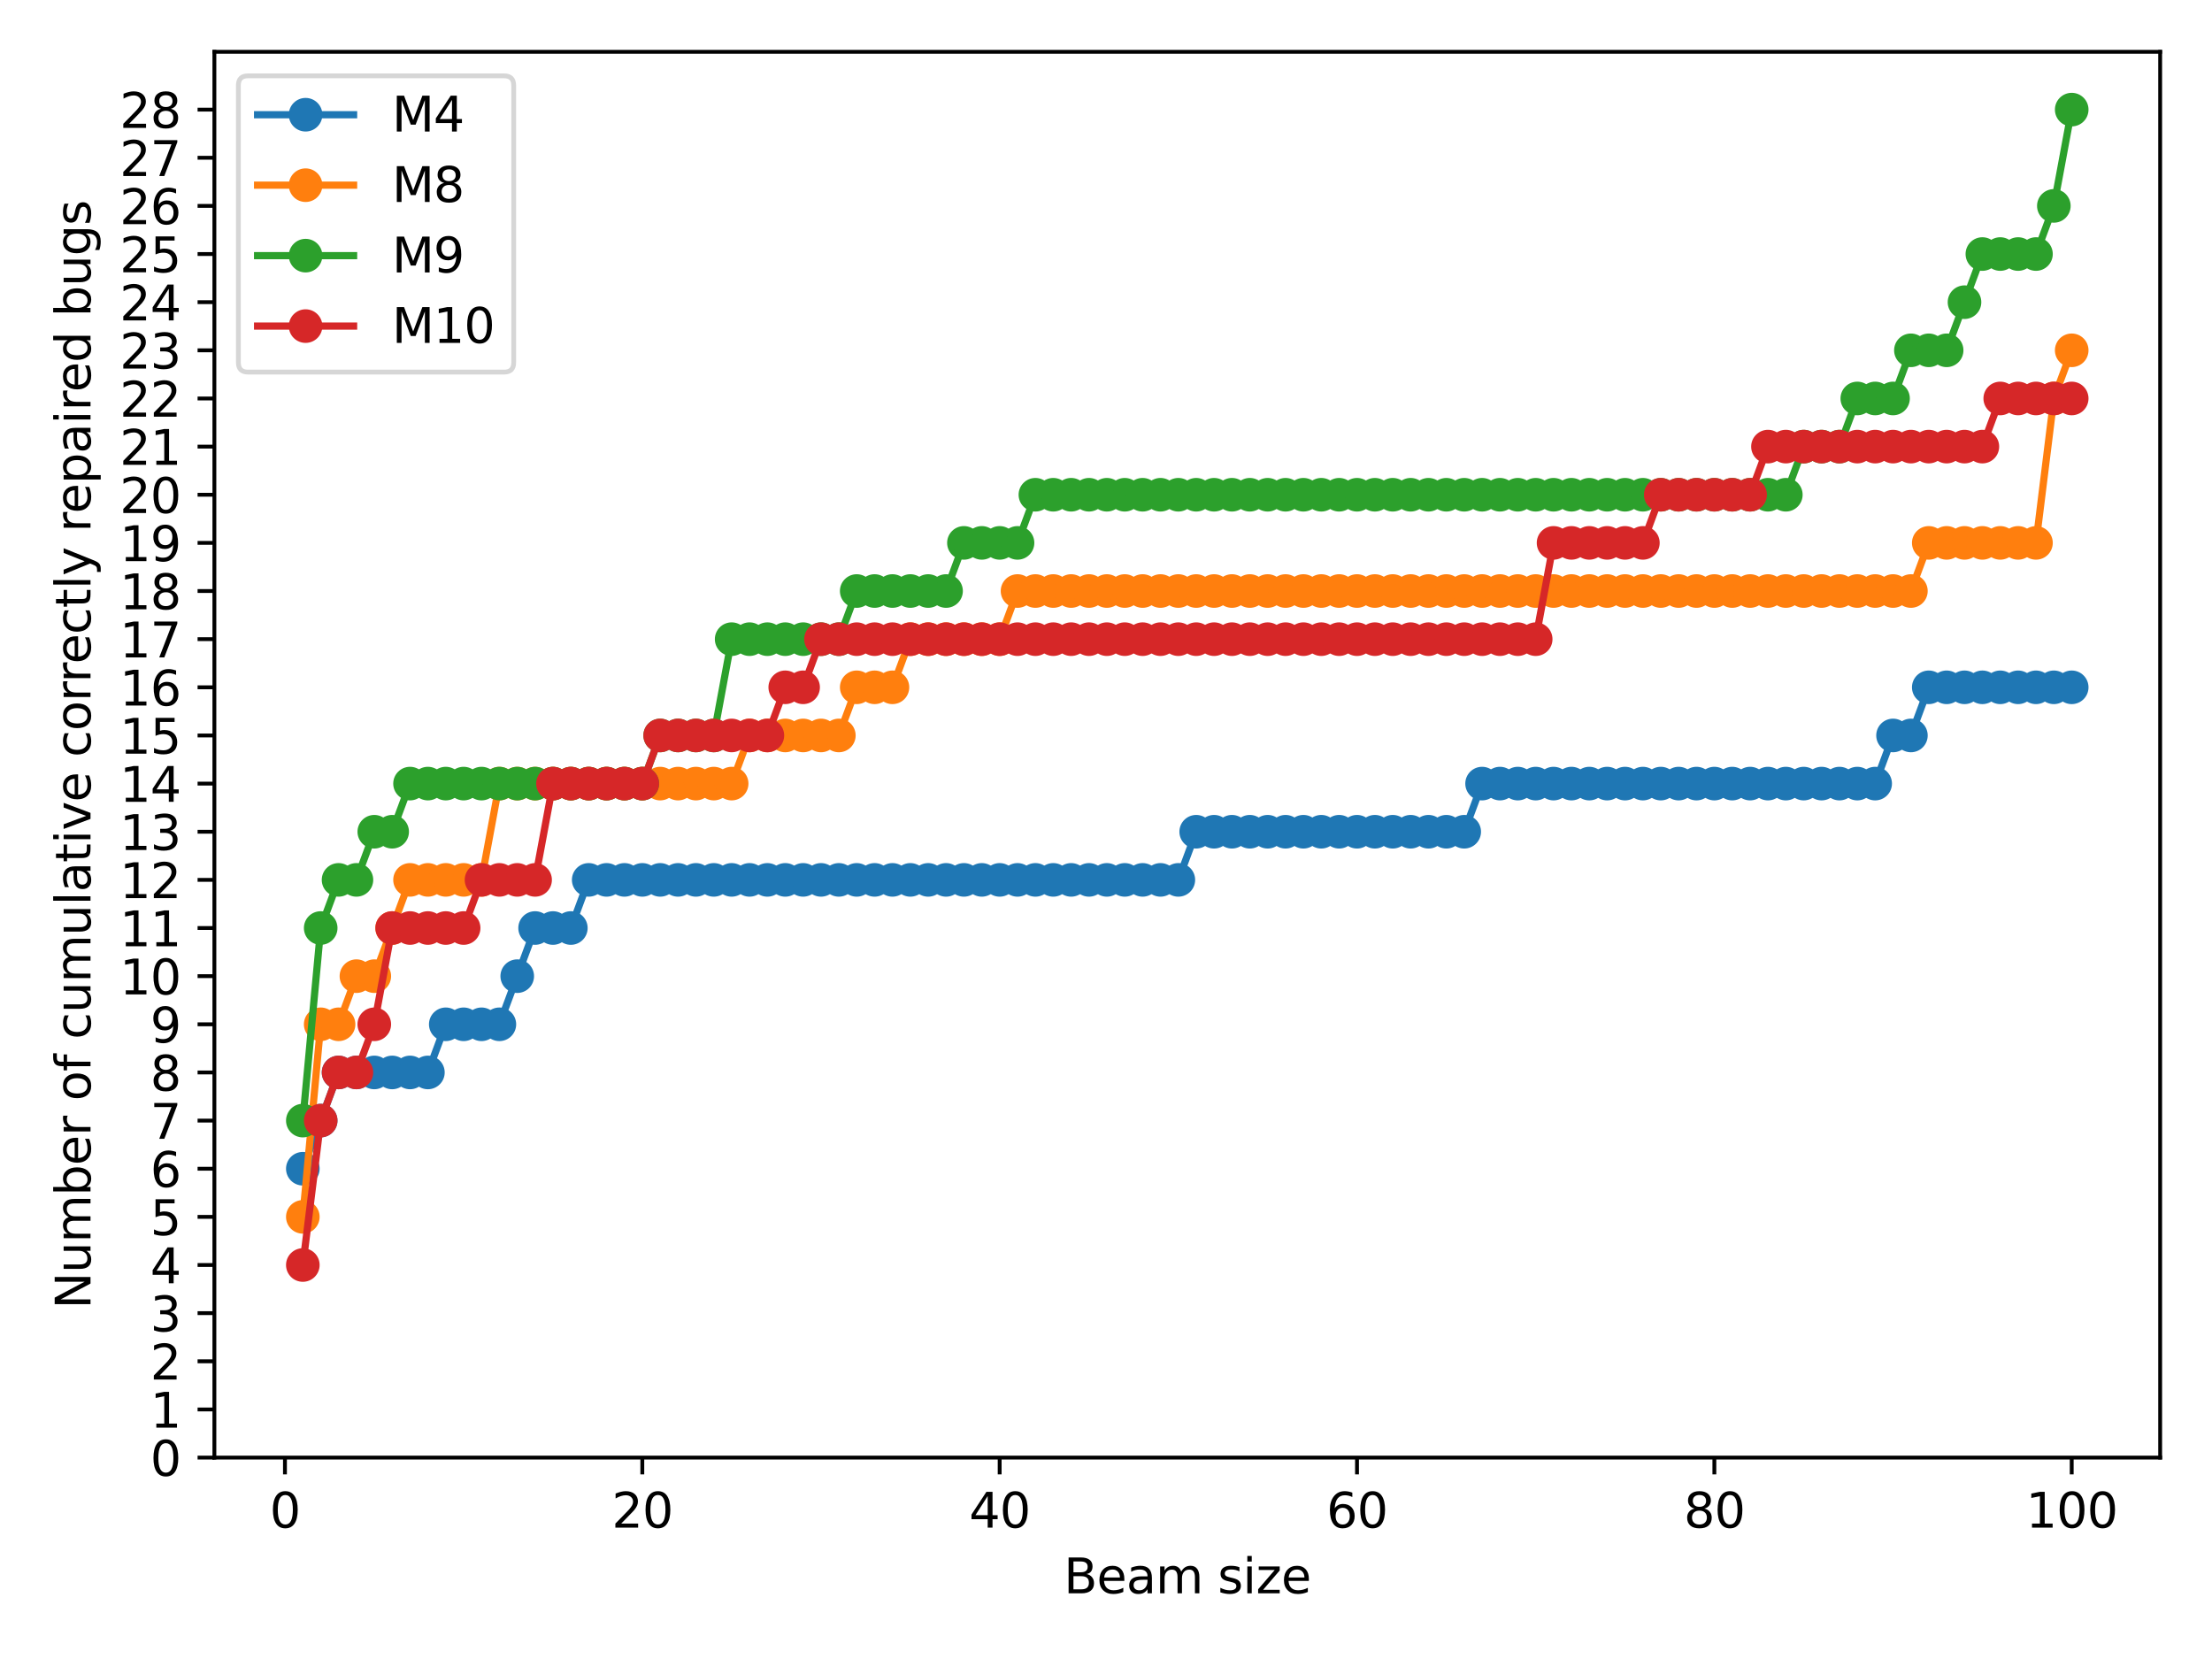 <?xml version="1.0" encoding="utf-8" standalone="no"?>
<!DOCTYPE svg PUBLIC "-//W3C//DTD SVG 1.1//EN"
  "http://www.w3.org/Graphics/SVG/1.1/DTD/svg11.dtd">
<svg xmlns:xlink="http://www.w3.org/1999/xlink" width="460.8pt" height="345.6pt" viewBox="0 0 460.8 345.6" xmlns="http://www.w3.org/2000/svg" version="1.1">
 <defs>
  <style type="text/css">*{stroke-linejoin: round; stroke-linecap: butt}</style>
 </defs>
 <g id="figure_1">
  <g id="patch_1">
   <path d="M 0 345.6 
L 460.8 345.6 
L 460.8 0 
L 0 0 
z
" style="fill: #ffffff"/>
  </g>
  <g id="axes_1">
   <g id="patch_2">
    <path d="M 44.66 303.64 
L 450 303.64 
L 450 10.8 
L 44.66 10.8 
z
" style="fill: #ffffff"/>
   </g>
   <g id="matplotlib.axis_1">
    <g id="xtick_1">
     <g id="line2d_1">
      <defs>
       <path id="m58bfdaf215" d="M 0 0 
L 0 3.5 
" style="stroke: #000000; stroke-width: 0.8"/>
      </defs>
      <g>
       <use xlink:href="#m58bfdaf215" x="59.362" y="303.64" style="stroke: #000000; stroke-width: 0.8"/>
      </g>
     </g>
     <g id="text_1">
      <!-- 0 -->
      <g transform="translate(56.181 318.238)scale(0.1 -0.1)">
       <defs>
        <path id="DejaVuSans-30" d="M 2034 4250 
Q 1547 4250 1301 3770 
Q 1056 3291 1056 2328 
Q 1056 1369 1301 889 
Q 1547 409 2034 409 
Q 2525 409 2770 889 
Q 3016 1369 3016 2328 
Q 3016 3291 2770 3770 
Q 2525 4250 2034 4250 
z
M 2034 4750 
Q 2819 4750 3233 4129 
Q 3647 3509 3647 2328 
Q 3647 1150 3233 529 
Q 2819 -91 2034 -91 
Q 1250 -91 836 529 
Q 422 1150 422 2328 
Q 422 3509 836 4129 
Q 1250 4750 2034 4750 
z
" transform="scale(0.016)"/>
       </defs>
       <use xlink:href="#DejaVuSans-30"/>
      </g>
     </g>
    </g>
    <g id="xtick_2">
     <g id="line2d_2">
      <g>
       <use xlink:href="#m58bfdaf215" x="133.805" y="303.64" style="stroke: #000000; stroke-width: 0.8"/>
      </g>
     </g>
     <g id="text_2">
      <!-- 20 -->
      <g transform="translate(127.443 318.238)scale(0.1 -0.1)">
       <defs>
        <path id="DejaVuSans-32" d="M 1228 531 
L 3431 531 
L 3431 0 
L 469 0 
L 469 531 
Q 828 903 1448 1529 
Q 2069 2156 2228 2338 
Q 2531 2678 2651 2914 
Q 2772 3150 2772 3378 
Q 2772 3750 2511 3984 
Q 2250 4219 1831 4219 
Q 1534 4219 1204 4116 
Q 875 4013 500 3803 
L 500 4441 
Q 881 4594 1212 4672 
Q 1544 4750 1819 4750 
Q 2544 4750 2975 4387 
Q 3406 4025 3406 3419 
Q 3406 3131 3298 2873 
Q 3191 2616 2906 2266 
Q 2828 2175 2409 1742 
Q 1991 1309 1228 531 
z
" transform="scale(0.016)"/>
       </defs>
       <use xlink:href="#DejaVuSans-32"/>
       <use xlink:href="#DejaVuSans-30" x="63.623"/>
      </g>
     </g>
    </g>
    <g id="xtick_3">
     <g id="line2d_3">
      <g>
       <use xlink:href="#m58bfdaf215" x="208.248" y="303.64" style="stroke: #000000; stroke-width: 0.8"/>
      </g>
     </g>
     <g id="text_3">
      <!-- 40 -->
      <g transform="translate(201.885 318.238)scale(0.1 -0.1)">
       <defs>
        <path id="DejaVuSans-34" d="M 2419 4116 
L 825 1625 
L 2419 1625 
L 2419 4116 
z
M 2253 4666 
L 3047 4666 
L 3047 1625 
L 3713 1625 
L 3713 1100 
L 3047 1100 
L 3047 0 
L 2419 0 
L 2419 1100 
L 313 1100 
L 313 1709 
L 2253 4666 
z
" transform="scale(0.016)"/>
       </defs>
       <use xlink:href="#DejaVuSans-34"/>
       <use xlink:href="#DejaVuSans-30" x="63.623"/>
      </g>
     </g>
    </g>
    <g id="xtick_4">
     <g id="line2d_4">
      <g>
       <use xlink:href="#m58bfdaf215" x="282.69" y="303.64" style="stroke: #000000; stroke-width: 0.8"/>
      </g>
     </g>
     <g id="text_4">
      <!-- 60 -->
      <g transform="translate(276.328 318.238)scale(0.1 -0.1)">
       <defs>
        <path id="DejaVuSans-36" d="M 2113 2584 
Q 1688 2584 1439 2293 
Q 1191 2003 1191 1497 
Q 1191 994 1439 701 
Q 1688 409 2113 409 
Q 2538 409 2786 701 
Q 3034 994 3034 1497 
Q 3034 2003 2786 2293 
Q 2538 2584 2113 2584 
z
M 3366 4563 
L 3366 3988 
Q 3128 4100 2886 4159 
Q 2644 4219 2406 4219 
Q 1781 4219 1451 3797 
Q 1122 3375 1075 2522 
Q 1259 2794 1537 2939 
Q 1816 3084 2150 3084 
Q 2853 3084 3261 2657 
Q 3669 2231 3669 1497 
Q 3669 778 3244 343 
Q 2819 -91 2113 -91 
Q 1303 -91 875 529 
Q 447 1150 447 2328 
Q 447 3434 972 4092 
Q 1497 4750 2381 4750 
Q 2619 4750 2861 4703 
Q 3103 4656 3366 4563 
z
" transform="scale(0.016)"/>
       </defs>
       <use xlink:href="#DejaVuSans-36"/>
       <use xlink:href="#DejaVuSans-30" x="63.623"/>
      </g>
     </g>
    </g>
    <g id="xtick_5">
     <g id="line2d_5">
      <g>
       <use xlink:href="#m58bfdaf215" x="357.133" y="303.64" style="stroke: #000000; stroke-width: 0.8"/>
      </g>
     </g>
     <g id="text_5">
      <!-- 80 -->
      <g transform="translate(350.77 318.238)scale(0.1 -0.1)">
       <defs>
        <path id="DejaVuSans-38" d="M 2034 2216 
Q 1584 2216 1326 1975 
Q 1069 1734 1069 1313 
Q 1069 891 1326 650 
Q 1584 409 2034 409 
Q 2484 409 2743 651 
Q 3003 894 3003 1313 
Q 3003 1734 2745 1975 
Q 2488 2216 2034 2216 
z
M 1403 2484 
Q 997 2584 770 2862 
Q 544 3141 544 3541 
Q 544 4100 942 4425 
Q 1341 4750 2034 4750 
Q 2731 4750 3128 4425 
Q 3525 4100 3525 3541 
Q 3525 3141 3298 2862 
Q 3072 2584 2669 2484 
Q 3125 2378 3379 2068 
Q 3634 1759 3634 1313 
Q 3634 634 3220 271 
Q 2806 -91 2034 -91 
Q 1263 -91 848 271 
Q 434 634 434 1313 
Q 434 1759 690 2068 
Q 947 2378 1403 2484 
z
M 1172 3481 
Q 1172 3119 1398 2916 
Q 1625 2713 2034 2713 
Q 2441 2713 2670 2916 
Q 2900 3119 2900 3481 
Q 2900 3844 2670 4047 
Q 2441 4250 2034 4250 
Q 1625 4250 1398 4047 
Q 1172 3844 1172 3481 
z
" transform="scale(0.016)"/>
       </defs>
       <use xlink:href="#DejaVuSans-38"/>
       <use xlink:href="#DejaVuSans-30" x="63.623"/>
      </g>
     </g>
    </g>
    <g id="xtick_6">
     <g id="line2d_6">
      <g>
       <use xlink:href="#m58bfdaf215" x="431.575" y="303.64" style="stroke: #000000; stroke-width: 0.8"/>
      </g>
     </g>
     <g id="text_6">
      <!-- 100 -->
      <g transform="translate(422.032 318.238)scale(0.1 -0.1)">
       <defs>
        <path id="DejaVuSans-31" d="M 794 531 
L 1825 531 
L 1825 4091 
L 703 3866 
L 703 4441 
L 1819 4666 
L 2450 4666 
L 2450 531 
L 3481 531 
L 3481 0 
L 794 0 
L 794 531 
z
" transform="scale(0.016)"/>
       </defs>
       <use xlink:href="#DejaVuSans-31"/>
       <use xlink:href="#DejaVuSans-30" x="63.623"/>
       <use xlink:href="#DejaVuSans-30" x="127.246"/>
      </g>
     </g>
    </g>
    <g id="text_7">
     <!-- Beam size -->
     <g transform="translate(221.605 331.917)scale(0.1 -0.1)">
      <defs>
       <path id="DejaVuSans-42" d="M 1259 2228 
L 1259 519 
L 2272 519 
Q 2781 519 3026 730 
Q 3272 941 3272 1375 
Q 3272 1813 3026 2020 
Q 2781 2228 2272 2228 
L 1259 2228 
z
M 1259 4147 
L 1259 2741 
L 2194 2741 
Q 2656 2741 2882 2914 
Q 3109 3088 3109 3444 
Q 3109 3797 2882 3972 
Q 2656 4147 2194 4147 
L 1259 4147 
z
M 628 4666 
L 2241 4666 
Q 2963 4666 3353 4366 
Q 3744 4066 3744 3513 
Q 3744 3084 3544 2831 
Q 3344 2578 2956 2516 
Q 3422 2416 3680 2098 
Q 3938 1781 3938 1306 
Q 3938 681 3513 340 
Q 3088 0 2303 0 
L 628 0 
L 628 4666 
z
" transform="scale(0.016)"/>
       <path id="DejaVuSans-65" d="M 3597 1894 
L 3597 1613 
L 953 1613 
Q 991 1019 1311 708 
Q 1631 397 2203 397 
Q 2534 397 2845 478 
Q 3156 559 3463 722 
L 3463 178 
Q 3153 47 2828 -22 
Q 2503 -91 2169 -91 
Q 1331 -91 842 396 
Q 353 884 353 1716 
Q 353 2575 817 3079 
Q 1281 3584 2069 3584 
Q 2775 3584 3186 3129 
Q 3597 2675 3597 1894 
z
M 3022 2063 
Q 3016 2534 2758 2815 
Q 2500 3097 2075 3097 
Q 1594 3097 1305 2825 
Q 1016 2553 972 2059 
L 3022 2063 
z
" transform="scale(0.016)"/>
       <path id="DejaVuSans-61" d="M 2194 1759 
Q 1497 1759 1228 1600 
Q 959 1441 959 1056 
Q 959 750 1161 570 
Q 1363 391 1709 391 
Q 2188 391 2477 730 
Q 2766 1069 2766 1631 
L 2766 1759 
L 2194 1759 
z
M 3341 1997 
L 3341 0 
L 2766 0 
L 2766 531 
Q 2569 213 2275 61 
Q 1981 -91 1556 -91 
Q 1019 -91 701 211 
Q 384 513 384 1019 
Q 384 1609 779 1909 
Q 1175 2209 1959 2209 
L 2766 2209 
L 2766 2266 
Q 2766 2663 2505 2880 
Q 2244 3097 1772 3097 
Q 1472 3097 1187 3025 
Q 903 2953 641 2809 
L 641 3341 
Q 956 3463 1253 3523 
Q 1550 3584 1831 3584 
Q 2591 3584 2966 3190 
Q 3341 2797 3341 1997 
z
" transform="scale(0.016)"/>
       <path id="DejaVuSans-6d" d="M 3328 2828 
Q 3544 3216 3844 3400 
Q 4144 3584 4550 3584 
Q 5097 3584 5394 3201 
Q 5691 2819 5691 2113 
L 5691 0 
L 5113 0 
L 5113 2094 
Q 5113 2597 4934 2840 
Q 4756 3084 4391 3084 
Q 3944 3084 3684 2787 
Q 3425 2491 3425 1978 
L 3425 0 
L 2847 0 
L 2847 2094 
Q 2847 2600 2669 2842 
Q 2491 3084 2119 3084 
Q 1678 3084 1418 2786 
Q 1159 2488 1159 1978 
L 1159 0 
L 581 0 
L 581 3500 
L 1159 3500 
L 1159 2956 
Q 1356 3278 1631 3431 
Q 1906 3584 2284 3584 
Q 2666 3584 2933 3390 
Q 3200 3197 3328 2828 
z
" transform="scale(0.016)"/>
       <path id="DejaVuSans-20" transform="scale(0.016)"/>
       <path id="DejaVuSans-73" d="M 2834 3397 
L 2834 2853 
Q 2591 2978 2328 3040 
Q 2066 3103 1784 3103 
Q 1356 3103 1142 2972 
Q 928 2841 928 2578 
Q 928 2378 1081 2264 
Q 1234 2150 1697 2047 
L 1894 2003 
Q 2506 1872 2764 1633 
Q 3022 1394 3022 966 
Q 3022 478 2636 193 
Q 2250 -91 1575 -91 
Q 1294 -91 989 -36 
Q 684 19 347 128 
L 347 722 
Q 666 556 975 473 
Q 1284 391 1588 391 
Q 1994 391 2212 530 
Q 2431 669 2431 922 
Q 2431 1156 2273 1281 
Q 2116 1406 1581 1522 
L 1381 1569 
Q 847 1681 609 1914 
Q 372 2147 372 2553 
Q 372 3047 722 3315 
Q 1072 3584 1716 3584 
Q 2034 3584 2315 3537 
Q 2597 3491 2834 3397 
z
" transform="scale(0.016)"/>
       <path id="DejaVuSans-69" d="M 603 3500 
L 1178 3500 
L 1178 0 
L 603 0 
L 603 3500 
z
M 603 4863 
L 1178 4863 
L 1178 4134 
L 603 4134 
L 603 4863 
z
" transform="scale(0.016)"/>
       <path id="DejaVuSans-7a" d="M 353 3500 
L 3084 3500 
L 3084 2975 
L 922 459 
L 3084 459 
L 3084 0 
L 275 0 
L 275 525 
L 2438 3041 
L 353 3041 
L 353 3500 
z
" transform="scale(0.016)"/>
      </defs>
      <use xlink:href="#DejaVuSans-42"/>
      <use xlink:href="#DejaVuSans-65" x="68.604"/>
      <use xlink:href="#DejaVuSans-61" x="130.127"/>
      <use xlink:href="#DejaVuSans-6d" x="191.406"/>
      <use xlink:href="#DejaVuSans-20" x="288.818"/>
      <use xlink:href="#DejaVuSans-73" x="320.605"/>
      <use xlink:href="#DejaVuSans-69" x="372.705"/>
      <use xlink:href="#DejaVuSans-7a" x="400.488"/>
      <use xlink:href="#DejaVuSans-65" x="452.979"/>
     </g>
    </g>
   </g>
   <g id="matplotlib.axis_2">
    <g id="ytick_1">
     <g id="line2d_7">
      <defs>
       <path id="m184c4666c3" d="M 0 0 
L -3.5 0 
" style="stroke: #000000; stroke-width: 0.8"/>
      </defs>
      <g>
       <use xlink:href="#m184c4666c3" x="44.66" y="303.64" style="stroke: #000000; stroke-width: 0.8"/>
      </g>
     </g>
     <g id="text_8">
      <!-- 0 -->
      <g transform="translate(31.297 307.439)scale(0.1 -0.1)">
       <use xlink:href="#DejaVuSans-30"/>
      </g>
     </g>
    </g>
    <g id="ytick_2">
     <g id="line2d_8">
      <g>
       <use xlink:href="#m184c4666c3" x="44.66" y="293.611" style="stroke: #000000; stroke-width: 0.8"/>
      </g>
     </g>
     <g id="text_9">
      <!-- 1 -->
      <g transform="translate(31.297 297.41)scale(0.1 -0.1)">
       <use xlink:href="#DejaVuSans-31"/>
      </g>
     </g>
    </g>
    <g id="ytick_3">
     <g id="line2d_9">
      <g>
       <use xlink:href="#m184c4666c3" x="44.66" y="283.582" style="stroke: #000000; stroke-width: 0.8"/>
      </g>
     </g>
     <g id="text_10">
      <!-- 2 -->
      <g transform="translate(31.297 287.382)scale(0.1 -0.1)">
       <use xlink:href="#DejaVuSans-32"/>
      </g>
     </g>
    </g>
    <g id="ytick_4">
     <g id="line2d_10">
      <g>
       <use xlink:href="#m184c4666c3" x="44.66" y="273.554" style="stroke: #000000; stroke-width: 0.8"/>
      </g>
     </g>
     <g id="text_11">
      <!-- 3 -->
      <g transform="translate(31.297 277.353)scale(0.1 -0.1)">
       <defs>
        <path id="DejaVuSans-33" d="M 2597 2516 
Q 3050 2419 3304 2112 
Q 3559 1806 3559 1356 
Q 3559 666 3084 287 
Q 2609 -91 1734 -91 
Q 1441 -91 1130 -33 
Q 819 25 488 141 
L 488 750 
Q 750 597 1062 519 
Q 1375 441 1716 441 
Q 2309 441 2620 675 
Q 2931 909 2931 1356 
Q 2931 1769 2642 2001 
Q 2353 2234 1838 2234 
L 1294 2234 
L 1294 2753 
L 1863 2753 
Q 2328 2753 2575 2939 
Q 2822 3125 2822 3475 
Q 2822 3834 2567 4026 
Q 2313 4219 1838 4219 
Q 1578 4219 1281 4162 
Q 984 4106 628 3988 
L 628 4550 
Q 988 4650 1302 4700 
Q 1616 4750 1894 4750 
Q 2613 4750 3031 4423 
Q 3450 4097 3450 3541 
Q 3450 3153 3228 2886 
Q 3006 2619 2597 2516 
z
" transform="scale(0.016)"/>
       </defs>
       <use xlink:href="#DejaVuSans-33"/>
      </g>
     </g>
    </g>
    <g id="ytick_5">
     <g id="line2d_11">
      <g>
       <use xlink:href="#m184c4666c3" x="44.66" y="263.525" style="stroke: #000000; stroke-width: 0.8"/>
      </g>
     </g>
     <g id="text_12">
      <!-- 4 -->
      <g transform="translate(31.297 267.324)scale(0.1 -0.1)">
       <use xlink:href="#DejaVuSans-34"/>
      </g>
     </g>
    </g>
    <g id="ytick_6">
     <g id="line2d_12">
      <g>
       <use xlink:href="#m184c4666c3" x="44.66" y="253.496" style="stroke: #000000; stroke-width: 0.8"/>
      </g>
     </g>
     <g id="text_13">
      <!-- 5 -->
      <g transform="translate(31.297 257.295)scale(0.1 -0.1)">
       <defs>
        <path id="DejaVuSans-35" d="M 691 4666 
L 3169 4666 
L 3169 4134 
L 1269 4134 
L 1269 2991 
Q 1406 3038 1543 3061 
Q 1681 3084 1819 3084 
Q 2600 3084 3056 2656 
Q 3513 2228 3513 1497 
Q 3513 744 3044 326 
Q 2575 -91 1722 -91 
Q 1428 -91 1123 -41 
Q 819 9 494 109 
L 494 744 
Q 775 591 1075 516 
Q 1375 441 1709 441 
Q 2250 441 2565 725 
Q 2881 1009 2881 1497 
Q 2881 1984 2565 2268 
Q 2250 2553 1709 2553 
Q 1456 2553 1204 2497 
Q 953 2441 691 2322 
L 691 4666 
z
" transform="scale(0.016)"/>
       </defs>
       <use xlink:href="#DejaVuSans-35"/>
      </g>
     </g>
    </g>
    <g id="ytick_7">
     <g id="line2d_13">
      <g>
       <use xlink:href="#m184c4666c3" x="44.66" y="243.467" style="stroke: #000000; stroke-width: 0.8"/>
      </g>
     </g>
     <g id="text_14">
      <!-- 6 -->
      <g transform="translate(31.297 247.267)scale(0.1 -0.1)">
       <use xlink:href="#DejaVuSans-36"/>
      </g>
     </g>
    </g>
    <g id="ytick_8">
     <g id="line2d_14">
      <g>
       <use xlink:href="#m184c4666c3" x="44.66" y="233.439" style="stroke: #000000; stroke-width: 0.8"/>
      </g>
     </g>
     <g id="text_15">
      <!-- 7 -->
      <g transform="translate(31.297 237.238)scale(0.1 -0.1)">
       <defs>
        <path id="DejaVuSans-37" d="M 525 4666 
L 3525 4666 
L 3525 4397 
L 1831 0 
L 1172 0 
L 2766 4134 
L 525 4134 
L 525 4666 
z
" transform="scale(0.016)"/>
       </defs>
       <use xlink:href="#DejaVuSans-37"/>
      </g>
     </g>
    </g>
    <g id="ytick_9">
     <g id="line2d_15">
      <g>
       <use xlink:href="#m184c4666c3" x="44.66" y="223.41" style="stroke: #000000; stroke-width: 0.8"/>
      </g>
     </g>
     <g id="text_16">
      <!-- 8 -->
      <g transform="translate(31.297 227.209)scale(0.1 -0.1)">
       <use xlink:href="#DejaVuSans-38"/>
      </g>
     </g>
    </g>
    <g id="ytick_10">
     <g id="line2d_16">
      <g>
       <use xlink:href="#m184c4666c3" x="44.66" y="213.381" style="stroke: #000000; stroke-width: 0.8"/>
      </g>
     </g>
     <g id="text_17">
      <!-- 9 -->
      <g transform="translate(31.297 217.18)scale(0.1 -0.1)">
       <defs>
        <path id="DejaVuSans-39" d="M 703 97 
L 703 672 
Q 941 559 1184 500 
Q 1428 441 1663 441 
Q 2288 441 2617 861 
Q 2947 1281 2994 2138 
Q 2813 1869 2534 1725 
Q 2256 1581 1919 1581 
Q 1219 1581 811 2004 
Q 403 2428 403 3163 
Q 403 3881 828 4315 
Q 1253 4750 1959 4750 
Q 2769 4750 3195 4129 
Q 3622 3509 3622 2328 
Q 3622 1225 3098 567 
Q 2575 -91 1691 -91 
Q 1453 -91 1209 -44 
Q 966 3 703 97 
z
M 1959 2075 
Q 2384 2075 2632 2365 
Q 2881 2656 2881 3163 
Q 2881 3666 2632 3958 
Q 2384 4250 1959 4250 
Q 1534 4250 1286 3958 
Q 1038 3666 1038 3163 
Q 1038 2656 1286 2365 
Q 1534 2075 1959 2075 
z
" transform="scale(0.016)"/>
       </defs>
       <use xlink:href="#DejaVuSans-39"/>
      </g>
     </g>
    </g>
    <g id="ytick_11">
     <g id="line2d_17">
      <g>
       <use xlink:href="#m184c4666c3" x="44.66" y="203.352" style="stroke: #000000; stroke-width: 0.8"/>
      </g>
     </g>
     <g id="text_18">
      <!-- 10 -->
      <g transform="translate(24.935 207.152)scale(0.1 -0.1)">
       <use xlink:href="#DejaVuSans-31"/>
       <use xlink:href="#DejaVuSans-30" x="63.623"/>
      </g>
     </g>
    </g>
    <g id="ytick_12">
     <g id="line2d_18">
      <g>
       <use xlink:href="#m184c4666c3" x="44.66" y="193.324" style="stroke: #000000; stroke-width: 0.8"/>
      </g>
     </g>
     <g id="text_19">
      <!-- 11 -->
      <g transform="translate(24.935 197.123)scale(0.1 -0.1)">
       <use xlink:href="#DejaVuSans-31"/>
       <use xlink:href="#DejaVuSans-31" x="63.623"/>
      </g>
     </g>
    </g>
    <g id="ytick_13">
     <g id="line2d_19">
      <g>
       <use xlink:href="#m184c4666c3" x="44.66" y="183.295" style="stroke: #000000; stroke-width: 0.8"/>
      </g>
     </g>
     <g id="text_20">
      <!-- 12 -->
      <g transform="translate(24.935 187.094)scale(0.1 -0.1)">
       <use xlink:href="#DejaVuSans-31"/>
       <use xlink:href="#DejaVuSans-32" x="63.623"/>
      </g>
     </g>
    </g>
    <g id="ytick_14">
     <g id="line2d_20">
      <g>
       <use xlink:href="#m184c4666c3" x="44.66" y="173.266" style="stroke: #000000; stroke-width: 0.8"/>
      </g>
     </g>
     <g id="text_21">
      <!-- 13 -->
      <g transform="translate(24.935 177.065)scale(0.1 -0.1)">
       <use xlink:href="#DejaVuSans-31"/>
       <use xlink:href="#DejaVuSans-33" x="63.623"/>
      </g>
     </g>
    </g>
    <g id="ytick_15">
     <g id="line2d_21">
      <g>
       <use xlink:href="#m184c4666c3" x="44.66" y="163.237" style="stroke: #000000; stroke-width: 0.8"/>
      </g>
     </g>
     <g id="text_22">
      <!-- 14 -->
      <g transform="translate(24.935 167.036)scale(0.1 -0.1)">
       <use xlink:href="#DejaVuSans-31"/>
       <use xlink:href="#DejaVuSans-34" x="63.623"/>
      </g>
     </g>
    </g>
    <g id="ytick_16">
     <g id="line2d_22">
      <g>
       <use xlink:href="#m184c4666c3" x="44.66" y="153.208" style="stroke: #000000; stroke-width: 0.8"/>
      </g>
     </g>
     <g id="text_23">
      <!-- 15 -->
      <g transform="translate(24.935 157.008)scale(0.1 -0.1)">
       <use xlink:href="#DejaVuSans-31"/>
       <use xlink:href="#DejaVuSans-35" x="63.623"/>
      </g>
     </g>
    </g>
    <g id="ytick_17">
     <g id="line2d_23">
      <g>
       <use xlink:href="#m184c4666c3" x="44.66" y="143.18" style="stroke: #000000; stroke-width: 0.8"/>
      </g>
     </g>
     <g id="text_24">
      <!-- 16 -->
      <g transform="translate(24.935 146.979)scale(0.1 -0.1)">
       <use xlink:href="#DejaVuSans-31"/>
       <use xlink:href="#DejaVuSans-36" x="63.623"/>
      </g>
     </g>
    </g>
    <g id="ytick_18">
     <g id="line2d_24">
      <g>
       <use xlink:href="#m184c4666c3" x="44.66" y="133.151" style="stroke: #000000; stroke-width: 0.8"/>
      </g>
     </g>
     <g id="text_25">
      <!-- 17 -->
      <g transform="translate(24.935 136.95)scale(0.1 -0.1)">
       <use xlink:href="#DejaVuSans-31"/>
       <use xlink:href="#DejaVuSans-37" x="63.623"/>
      </g>
     </g>
    </g>
    <g id="ytick_19">
     <g id="line2d_25">
      <g>
       <use xlink:href="#m184c4666c3" x="44.66" y="123.122" style="stroke: #000000; stroke-width: 0.8"/>
      </g>
     </g>
     <g id="text_26">
      <!-- 18 -->
      <g transform="translate(24.935 126.921)scale(0.1 -0.1)">
       <use xlink:href="#DejaVuSans-31"/>
       <use xlink:href="#DejaVuSans-38" x="63.623"/>
      </g>
     </g>
    </g>
    <g id="ytick_20">
     <g id="line2d_26">
      <g>
       <use xlink:href="#m184c4666c3" x="44.66" y="113.093" style="stroke: #000000; stroke-width: 0.8"/>
      </g>
     </g>
     <g id="text_27">
      <!-- 19 -->
      <g transform="translate(24.935 116.893)scale(0.1 -0.1)">
       <use xlink:href="#DejaVuSans-31"/>
       <use xlink:href="#DejaVuSans-39" x="63.623"/>
      </g>
     </g>
    </g>
    <g id="ytick_21">
     <g id="line2d_27">
      <g>
       <use xlink:href="#m184c4666c3" x="44.66" y="103.065" style="stroke: #000000; stroke-width: 0.8"/>
      </g>
     </g>
     <g id="text_28">
      <!-- 20 -->
      <g transform="translate(24.935 106.864)scale(0.1 -0.1)">
       <use xlink:href="#DejaVuSans-32"/>
       <use xlink:href="#DejaVuSans-30" x="63.623"/>
      </g>
     </g>
    </g>
    <g id="ytick_22">
     <g id="line2d_28">
      <g>
       <use xlink:href="#m184c4666c3" x="44.66" y="93.036" style="stroke: #000000; stroke-width: 0.8"/>
      </g>
     </g>
     <g id="text_29">
      <!-- 21 -->
      <g transform="translate(24.935 96.835)scale(0.1 -0.1)">
       <use xlink:href="#DejaVuSans-32"/>
       <use xlink:href="#DejaVuSans-31" x="63.623"/>
      </g>
     </g>
    </g>
    <g id="ytick_23">
     <g id="line2d_29">
      <g>
       <use xlink:href="#m184c4666c3" x="44.66" y="83.007" style="stroke: #000000; stroke-width: 0.8"/>
      </g>
     </g>
     <g id="text_30">
      <!-- 22 -->
      <g transform="translate(24.935 86.806)scale(0.1 -0.1)">
       <use xlink:href="#DejaVuSans-32"/>
       <use xlink:href="#DejaVuSans-32" x="63.623"/>
      </g>
     </g>
    </g>
    <g id="ytick_24">
     <g id="line2d_30">
      <g>
       <use xlink:href="#m184c4666c3" x="44.66" y="72.978" style="stroke: #000000; stroke-width: 0.8"/>
      </g>
     </g>
     <g id="text_31">
      <!-- 23 -->
      <g transform="translate(24.935 76.778)scale(0.1 -0.1)">
       <use xlink:href="#DejaVuSans-32"/>
       <use xlink:href="#DejaVuSans-33" x="63.623"/>
      </g>
     </g>
    </g>
    <g id="ytick_25">
     <g id="line2d_31">
      <g>
       <use xlink:href="#m184c4666c3" x="44.66" y="62.95" style="stroke: #000000; stroke-width: 0.8"/>
      </g>
     </g>
     <g id="text_32">
      <!-- 24 -->
      <g transform="translate(24.935 66.749)scale(0.1 -0.1)">
       <use xlink:href="#DejaVuSans-32"/>
       <use xlink:href="#DejaVuSans-34" x="63.623"/>
      </g>
     </g>
    </g>
    <g id="ytick_26">
     <g id="line2d_32">
      <g>
       <use xlink:href="#m184c4666c3" x="44.66" y="52.921" style="stroke: #000000; stroke-width: 0.8"/>
      </g>
     </g>
     <g id="text_33">
      <!-- 25 -->
      <g transform="translate(24.935 56.72)scale(0.1 -0.1)">
       <use xlink:href="#DejaVuSans-32"/>
       <use xlink:href="#DejaVuSans-35" x="63.623"/>
      </g>
     </g>
    </g>
    <g id="ytick_27">
     <g id="line2d_33">
      <g>
       <use xlink:href="#m184c4666c3" x="44.66" y="42.892" style="stroke: #000000; stroke-width: 0.8"/>
      </g>
     </g>
     <g id="text_34">
      <!-- 26 -->
      <g transform="translate(24.935 46.691)scale(0.1 -0.1)">
       <use xlink:href="#DejaVuSans-32"/>
       <use xlink:href="#DejaVuSans-36" x="63.623"/>
      </g>
     </g>
    </g>
    <g id="ytick_28">
     <g id="line2d_34">
      <g>
       <use xlink:href="#m184c4666c3" x="44.66" y="32.863" style="stroke: #000000; stroke-width: 0.8"/>
      </g>
     </g>
     <g id="text_35">
      <!-- 27 -->
      <g transform="translate(24.935 36.663)scale(0.1 -0.1)">
       <use xlink:href="#DejaVuSans-32"/>
       <use xlink:href="#DejaVuSans-37" x="63.623"/>
      </g>
     </g>
    </g>
    <g id="ytick_29">
     <g id="line2d_35">
      <g>
       <use xlink:href="#m184c4666c3" x="44.66" y="22.835" style="stroke: #000000; stroke-width: 0.8"/>
      </g>
     </g>
     <g id="text_36">
      <!-- 28 -->
      <g transform="translate(24.935 26.634)scale(0.1 -0.1)">
       <use xlink:href="#DejaVuSans-32"/>
       <use xlink:href="#DejaVuSans-38" x="63.623"/>
      </g>
     </g>
    </g>
    <g id="text_37">
     <!-- Number of cumulative correctly repaired bugs -->
     <g transform="translate(18.855 272.683)rotate(-90)scale(0.1 -0.1)">
      <defs>
       <path id="DejaVuSans-4e" d="M 628 4666 
L 1478 4666 
L 3547 763 
L 3547 4666 
L 4159 4666 
L 4159 0 
L 3309 0 
L 1241 3903 
L 1241 0 
L 628 0 
L 628 4666 
z
" transform="scale(0.016)"/>
       <path id="DejaVuSans-75" d="M 544 1381 
L 544 3500 
L 1119 3500 
L 1119 1403 
Q 1119 906 1312 657 
Q 1506 409 1894 409 
Q 2359 409 2629 706 
Q 2900 1003 2900 1516 
L 2900 3500 
L 3475 3500 
L 3475 0 
L 2900 0 
L 2900 538 
Q 2691 219 2414 64 
Q 2138 -91 1772 -91 
Q 1169 -91 856 284 
Q 544 659 544 1381 
z
M 1991 3584 
L 1991 3584 
z
" transform="scale(0.016)"/>
       <path id="DejaVuSans-62" d="M 3116 1747 
Q 3116 2381 2855 2742 
Q 2594 3103 2138 3103 
Q 1681 3103 1420 2742 
Q 1159 2381 1159 1747 
Q 1159 1113 1420 752 
Q 1681 391 2138 391 
Q 2594 391 2855 752 
Q 3116 1113 3116 1747 
z
M 1159 2969 
Q 1341 3281 1617 3432 
Q 1894 3584 2278 3584 
Q 2916 3584 3314 3078 
Q 3713 2572 3713 1747 
Q 3713 922 3314 415 
Q 2916 -91 2278 -91 
Q 1894 -91 1617 61 
Q 1341 213 1159 525 
L 1159 0 
L 581 0 
L 581 4863 
L 1159 4863 
L 1159 2969 
z
" transform="scale(0.016)"/>
       <path id="DejaVuSans-72" d="M 2631 2963 
Q 2534 3019 2420 3045 
Q 2306 3072 2169 3072 
Q 1681 3072 1420 2755 
Q 1159 2438 1159 1844 
L 1159 0 
L 581 0 
L 581 3500 
L 1159 3500 
L 1159 2956 
Q 1341 3275 1631 3429 
Q 1922 3584 2338 3584 
Q 2397 3584 2469 3576 
Q 2541 3569 2628 3553 
L 2631 2963 
z
" transform="scale(0.016)"/>
       <path id="DejaVuSans-6f" d="M 1959 3097 
Q 1497 3097 1228 2736 
Q 959 2375 959 1747 
Q 959 1119 1226 758 
Q 1494 397 1959 397 
Q 2419 397 2687 759 
Q 2956 1122 2956 1747 
Q 2956 2369 2687 2733 
Q 2419 3097 1959 3097 
z
M 1959 3584 
Q 2709 3584 3137 3096 
Q 3566 2609 3566 1747 
Q 3566 888 3137 398 
Q 2709 -91 1959 -91 
Q 1206 -91 779 398 
Q 353 888 353 1747 
Q 353 2609 779 3096 
Q 1206 3584 1959 3584 
z
" transform="scale(0.016)"/>
       <path id="DejaVuSans-66" d="M 2375 4863 
L 2375 4384 
L 1825 4384 
Q 1516 4384 1395 4259 
Q 1275 4134 1275 3809 
L 1275 3500 
L 2222 3500 
L 2222 3053 
L 1275 3053 
L 1275 0 
L 697 0 
L 697 3053 
L 147 3053 
L 147 3500 
L 697 3500 
L 697 3744 
Q 697 4328 969 4595 
Q 1241 4863 1831 4863 
L 2375 4863 
z
" transform="scale(0.016)"/>
       <path id="DejaVuSans-63" d="M 3122 3366 
L 3122 2828 
Q 2878 2963 2633 3030 
Q 2388 3097 2138 3097 
Q 1578 3097 1268 2742 
Q 959 2388 959 1747 
Q 959 1106 1268 751 
Q 1578 397 2138 397 
Q 2388 397 2633 464 
Q 2878 531 3122 666 
L 3122 134 
Q 2881 22 2623 -34 
Q 2366 -91 2075 -91 
Q 1284 -91 818 406 
Q 353 903 353 1747 
Q 353 2603 823 3093 
Q 1294 3584 2113 3584 
Q 2378 3584 2631 3529 
Q 2884 3475 3122 3366 
z
" transform="scale(0.016)"/>
       <path id="DejaVuSans-6c" d="M 603 4863 
L 1178 4863 
L 1178 0 
L 603 0 
L 603 4863 
z
" transform="scale(0.016)"/>
       <path id="DejaVuSans-74" d="M 1172 4494 
L 1172 3500 
L 2356 3500 
L 2356 3053 
L 1172 3053 
L 1172 1153 
Q 1172 725 1289 603 
Q 1406 481 1766 481 
L 2356 481 
L 2356 0 
L 1766 0 
Q 1100 0 847 248 
Q 594 497 594 1153 
L 594 3053 
L 172 3053 
L 172 3500 
L 594 3500 
L 594 4494 
L 1172 4494 
z
" transform="scale(0.016)"/>
       <path id="DejaVuSans-76" d="M 191 3500 
L 800 3500 
L 1894 563 
L 2988 3500 
L 3597 3500 
L 2284 0 
L 1503 0 
L 191 3500 
z
" transform="scale(0.016)"/>
       <path id="DejaVuSans-79" d="M 2059 -325 
Q 1816 -950 1584 -1140 
Q 1353 -1331 966 -1331 
L 506 -1331 
L 506 -850 
L 844 -850 
Q 1081 -850 1212 -737 
Q 1344 -625 1503 -206 
L 1606 56 
L 191 3500 
L 800 3500 
L 1894 763 
L 2988 3500 
L 3597 3500 
L 2059 -325 
z
" transform="scale(0.016)"/>
       <path id="DejaVuSans-70" d="M 1159 525 
L 1159 -1331 
L 581 -1331 
L 581 3500 
L 1159 3500 
L 1159 2969 
Q 1341 3281 1617 3432 
Q 1894 3584 2278 3584 
Q 2916 3584 3314 3078 
Q 3713 2572 3713 1747 
Q 3713 922 3314 415 
Q 2916 -91 2278 -91 
Q 1894 -91 1617 61 
Q 1341 213 1159 525 
z
M 3116 1747 
Q 3116 2381 2855 2742 
Q 2594 3103 2138 3103 
Q 1681 3103 1420 2742 
Q 1159 2381 1159 1747 
Q 1159 1113 1420 752 
Q 1681 391 2138 391 
Q 2594 391 2855 752 
Q 3116 1113 3116 1747 
z
" transform="scale(0.016)"/>
       <path id="DejaVuSans-64" d="M 2906 2969 
L 2906 4863 
L 3481 4863 
L 3481 0 
L 2906 0 
L 2906 525 
Q 2725 213 2448 61 
Q 2172 -91 1784 -91 
Q 1150 -91 751 415 
Q 353 922 353 1747 
Q 353 2572 751 3078 
Q 1150 3584 1784 3584 
Q 2172 3584 2448 3432 
Q 2725 3281 2906 2969 
z
M 947 1747 
Q 947 1113 1208 752 
Q 1469 391 1925 391 
Q 2381 391 2643 752 
Q 2906 1113 2906 1747 
Q 2906 2381 2643 2742 
Q 2381 3103 1925 3103 
Q 1469 3103 1208 2742 
Q 947 2381 947 1747 
z
" transform="scale(0.016)"/>
       <path id="DejaVuSans-67" d="M 2906 1791 
Q 2906 2416 2648 2759 
Q 2391 3103 1925 3103 
Q 1463 3103 1205 2759 
Q 947 2416 947 1791 
Q 947 1169 1205 825 
Q 1463 481 1925 481 
Q 2391 481 2648 825 
Q 2906 1169 2906 1791 
z
M 3481 434 
Q 3481 -459 3084 -895 
Q 2688 -1331 1869 -1331 
Q 1566 -1331 1297 -1286 
Q 1028 -1241 775 -1147 
L 775 -588 
Q 1028 -725 1275 -790 
Q 1522 -856 1778 -856 
Q 2344 -856 2625 -561 
Q 2906 -266 2906 331 
L 2906 616 
Q 2728 306 2450 153 
Q 2172 0 1784 0 
Q 1141 0 747 490 
Q 353 981 353 1791 
Q 353 2603 747 3093 
Q 1141 3584 1784 3584 
Q 2172 3584 2450 3431 
Q 2728 3278 2906 2969 
L 2906 3500 
L 3481 3500 
L 3481 434 
z
" transform="scale(0.016)"/>
      </defs>
      <use xlink:href="#DejaVuSans-4e"/>
      <use xlink:href="#DejaVuSans-75" x="74.805"/>
      <use xlink:href="#DejaVuSans-6d" x="138.184"/>
      <use xlink:href="#DejaVuSans-62" x="235.596"/>
      <use xlink:href="#DejaVuSans-65" x="299.072"/>
      <use xlink:href="#DejaVuSans-72" x="360.596"/>
      <use xlink:href="#DejaVuSans-20" x="401.709"/>
      <use xlink:href="#DejaVuSans-6f" x="433.496"/>
      <use xlink:href="#DejaVuSans-66" x="494.678"/>
      <use xlink:href="#DejaVuSans-20" x="529.883"/>
      <use xlink:href="#DejaVuSans-63" x="561.67"/>
      <use xlink:href="#DejaVuSans-75" x="616.65"/>
      <use xlink:href="#DejaVuSans-6d" x="680.029"/>
      <use xlink:href="#DejaVuSans-75" x="777.441"/>
      <use xlink:href="#DejaVuSans-6c" x="840.82"/>
      <use xlink:href="#DejaVuSans-61" x="868.604"/>
      <use xlink:href="#DejaVuSans-74" x="929.883"/>
      <use xlink:href="#DejaVuSans-69" x="969.092"/>
      <use xlink:href="#DejaVuSans-76" x="996.875"/>
      <use xlink:href="#DejaVuSans-65" x="1056.055"/>
      <use xlink:href="#DejaVuSans-20" x="1117.578"/>
      <use xlink:href="#DejaVuSans-63" x="1149.365"/>
      <use xlink:href="#DejaVuSans-6f" x="1204.346"/>
      <use xlink:href="#DejaVuSans-72" x="1265.527"/>
      <use xlink:href="#DejaVuSans-72" x="1304.891"/>
      <use xlink:href="#DejaVuSans-65" x="1343.754"/>
      <use xlink:href="#DejaVuSans-63" x="1405.277"/>
      <use xlink:href="#DejaVuSans-74" x="1460.258"/>
      <use xlink:href="#DejaVuSans-6c" x="1499.467"/>
      <use xlink:href="#DejaVuSans-79" x="1527.25"/>
      <use xlink:href="#DejaVuSans-20" x="1586.43"/>
      <use xlink:href="#DejaVuSans-72" x="1618.217"/>
      <use xlink:href="#DejaVuSans-65" x="1657.08"/>
      <use xlink:href="#DejaVuSans-70" x="1718.604"/>
      <use xlink:href="#DejaVuSans-61" x="1782.08"/>
      <use xlink:href="#DejaVuSans-69" x="1843.359"/>
      <use xlink:href="#DejaVuSans-72" x="1871.143"/>
      <use xlink:href="#DejaVuSans-65" x="1910.006"/>
      <use xlink:href="#DejaVuSans-64" x="1971.529"/>
      <use xlink:href="#DejaVuSans-20" x="2035.006"/>
      <use xlink:href="#DejaVuSans-62" x="2066.793"/>
      <use xlink:href="#DejaVuSans-75" x="2130.27"/>
      <use xlink:href="#DejaVuSans-67" x="2193.648"/>
      <use xlink:href="#DejaVuSans-73" x="2257.125"/>
     </g>
    </g>
   </g>
   <g id="line2d_36">
    <path d="M 63.085 243.467 
L 66.807 233.439 
L 70.529 223.41 
L 74.251 223.41 
L 77.973 223.41 
L 81.695 223.41 
L 85.417 223.41 
L 89.139 223.41 
L 92.862 213.381 
L 96.584 213.381 
L 100.306 213.381 
L 104.028 213.381 
L 107.75 203.352 
L 111.472 193.324 
L 115.194 193.324 
L 118.917 193.324 
L 122.639 183.295 
L 126.361 183.295 
L 130.083 183.295 
L 133.805 183.295 
L 137.527 183.295 
L 141.249 183.295 
L 144.971 183.295 
L 148.694 183.295 
L 152.416 183.295 
L 156.138 183.295 
L 159.86 183.295 
L 163.582 183.295 
L 167.304 183.295 
L 171.026 183.295 
L 174.748 183.295 
L 178.471 183.295 
L 182.193 183.295 
L 185.915 183.295 
L 189.637 183.295 
L 193.359 183.295 
L 197.081 183.295 
L 200.803 183.295 
L 204.525 183.295 
L 208.248 183.295 
L 211.97 183.295 
L 215.692 183.295 
L 219.414 183.295 
L 223.136 183.295 
L 226.858 183.295 
L 230.58 183.295 
L 234.303 183.295 
L 238.025 183.295 
L 241.747 183.295 
L 245.469 183.295 
L 249.191 173.266 
L 252.913 173.266 
L 256.635 173.266 
L 260.357 173.266 
L 264.08 173.266 
L 267.802 173.266 
L 271.524 173.266 
L 275.246 173.266 
L 278.968 173.266 
L 282.69 173.266 
L 286.412 173.266 
L 290.135 173.266 
L 293.857 173.266 
L 297.579 173.266 
L 301.301 173.266 
L 305.023 173.266 
L 308.745 163.237 
L 312.467 163.237 
L 316.189 163.237 
L 319.912 163.237 
L 323.634 163.237 
L 327.356 163.237 
L 331.078 163.237 
L 334.8 163.237 
L 338.522 163.237 
L 342.244 163.237 
L 345.966 163.237 
L 349.689 163.237 
L 353.411 163.237 
L 357.133 163.237 
L 360.855 163.237 
L 364.577 163.237 
L 368.299 163.237 
L 372.021 163.237 
L 375.743 163.237 
L 379.466 163.237 
L 383.188 163.237 
L 386.91 163.237 
L 390.632 163.237 
L 394.354 153.208 
L 398.076 153.208 
L 401.798 143.18 
L 405.521 143.18 
L 409.243 143.18 
L 412.965 143.18 
L 416.687 143.18 
L 420.409 143.18 
L 424.131 143.18 
L 427.853 143.18 
L 431.575 143.18 
" clip-path="url(#p7c4bb98db5)" style="fill: none; stroke: #1f77b4; stroke-width: 1.5; stroke-linecap: square"/>
    <defs>
     <path id="m44d595a3b5" d="M 0 3 
C 0.796 3 1.559 2.684 2.121 2.121 
C 2.684 1.559 3 0.796 3 0 
C 3 -0.796 2.684 -1.559 2.121 -2.121 
C 1.559 -2.684 0.796 -3 0 -3 
C -0.796 -3 -1.559 -2.684 -2.121 -2.121 
C -2.684 -1.559 -3 -0.796 -3 0 
C -3 0.796 -2.684 1.559 -2.121 2.121 
C -1.559 2.684 -0.796 3 0 3 
z
" style="stroke: #1f77b4"/>
    </defs>
    <g clip-path="url(#p7c4bb98db5)">
     <use xlink:href="#m44d595a3b5" x="63.085" y="243.467" style="fill: #1f77b4; stroke: #1f77b4"/>
     <use xlink:href="#m44d595a3b5" x="66.807" y="233.439" style="fill: #1f77b4; stroke: #1f77b4"/>
     <use xlink:href="#m44d595a3b5" x="70.529" y="223.41" style="fill: #1f77b4; stroke: #1f77b4"/>
     <use xlink:href="#m44d595a3b5" x="74.251" y="223.41" style="fill: #1f77b4; stroke: #1f77b4"/>
     <use xlink:href="#m44d595a3b5" x="77.973" y="223.41" style="fill: #1f77b4; stroke: #1f77b4"/>
     <use xlink:href="#m44d595a3b5" x="81.695" y="223.41" style="fill: #1f77b4; stroke: #1f77b4"/>
     <use xlink:href="#m44d595a3b5" x="85.417" y="223.41" style="fill: #1f77b4; stroke: #1f77b4"/>
     <use xlink:href="#m44d595a3b5" x="89.139" y="223.41" style="fill: #1f77b4; stroke: #1f77b4"/>
     <use xlink:href="#m44d595a3b5" x="92.862" y="213.381" style="fill: #1f77b4; stroke: #1f77b4"/>
     <use xlink:href="#m44d595a3b5" x="96.584" y="213.381" style="fill: #1f77b4; stroke: #1f77b4"/>
     <use xlink:href="#m44d595a3b5" x="100.306" y="213.381" style="fill: #1f77b4; stroke: #1f77b4"/>
     <use xlink:href="#m44d595a3b5" x="104.028" y="213.381" style="fill: #1f77b4; stroke: #1f77b4"/>
     <use xlink:href="#m44d595a3b5" x="107.75" y="203.352" style="fill: #1f77b4; stroke: #1f77b4"/>
     <use xlink:href="#m44d595a3b5" x="111.472" y="193.324" style="fill: #1f77b4; stroke: #1f77b4"/>
     <use xlink:href="#m44d595a3b5" x="115.194" y="193.324" style="fill: #1f77b4; stroke: #1f77b4"/>
     <use xlink:href="#m44d595a3b5" x="118.917" y="193.324" style="fill: #1f77b4; stroke: #1f77b4"/>
     <use xlink:href="#m44d595a3b5" x="122.639" y="183.295" style="fill: #1f77b4; stroke: #1f77b4"/>
     <use xlink:href="#m44d595a3b5" x="126.361" y="183.295" style="fill: #1f77b4; stroke: #1f77b4"/>
     <use xlink:href="#m44d595a3b5" x="130.083" y="183.295" style="fill: #1f77b4; stroke: #1f77b4"/>
     <use xlink:href="#m44d595a3b5" x="133.805" y="183.295" style="fill: #1f77b4; stroke: #1f77b4"/>
     <use xlink:href="#m44d595a3b5" x="137.527" y="183.295" style="fill: #1f77b4; stroke: #1f77b4"/>
     <use xlink:href="#m44d595a3b5" x="141.249" y="183.295" style="fill: #1f77b4; stroke: #1f77b4"/>
     <use xlink:href="#m44d595a3b5" x="144.971" y="183.295" style="fill: #1f77b4; stroke: #1f77b4"/>
     <use xlink:href="#m44d595a3b5" x="148.694" y="183.295" style="fill: #1f77b4; stroke: #1f77b4"/>
     <use xlink:href="#m44d595a3b5" x="152.416" y="183.295" style="fill: #1f77b4; stroke: #1f77b4"/>
     <use xlink:href="#m44d595a3b5" x="156.138" y="183.295" style="fill: #1f77b4; stroke: #1f77b4"/>
     <use xlink:href="#m44d595a3b5" x="159.86" y="183.295" style="fill: #1f77b4; stroke: #1f77b4"/>
     <use xlink:href="#m44d595a3b5" x="163.582" y="183.295" style="fill: #1f77b4; stroke: #1f77b4"/>
     <use xlink:href="#m44d595a3b5" x="167.304" y="183.295" style="fill: #1f77b4; stroke: #1f77b4"/>
     <use xlink:href="#m44d595a3b5" x="171.026" y="183.295" style="fill: #1f77b4; stroke: #1f77b4"/>
     <use xlink:href="#m44d595a3b5" x="174.748" y="183.295" style="fill: #1f77b4; stroke: #1f77b4"/>
     <use xlink:href="#m44d595a3b5" x="178.471" y="183.295" style="fill: #1f77b4; stroke: #1f77b4"/>
     <use xlink:href="#m44d595a3b5" x="182.193" y="183.295" style="fill: #1f77b4; stroke: #1f77b4"/>
     <use xlink:href="#m44d595a3b5" x="185.915" y="183.295" style="fill: #1f77b4; stroke: #1f77b4"/>
     <use xlink:href="#m44d595a3b5" x="189.637" y="183.295" style="fill: #1f77b4; stroke: #1f77b4"/>
     <use xlink:href="#m44d595a3b5" x="193.359" y="183.295" style="fill: #1f77b4; stroke: #1f77b4"/>
     <use xlink:href="#m44d595a3b5" x="197.081" y="183.295" style="fill: #1f77b4; stroke: #1f77b4"/>
     <use xlink:href="#m44d595a3b5" x="200.803" y="183.295" style="fill: #1f77b4; stroke: #1f77b4"/>
     <use xlink:href="#m44d595a3b5" x="204.525" y="183.295" style="fill: #1f77b4; stroke: #1f77b4"/>
     <use xlink:href="#m44d595a3b5" x="208.248" y="183.295" style="fill: #1f77b4; stroke: #1f77b4"/>
     <use xlink:href="#m44d595a3b5" x="211.97" y="183.295" style="fill: #1f77b4; stroke: #1f77b4"/>
     <use xlink:href="#m44d595a3b5" x="215.692" y="183.295" style="fill: #1f77b4; stroke: #1f77b4"/>
     <use xlink:href="#m44d595a3b5" x="219.414" y="183.295" style="fill: #1f77b4; stroke: #1f77b4"/>
     <use xlink:href="#m44d595a3b5" x="223.136" y="183.295" style="fill: #1f77b4; stroke: #1f77b4"/>
     <use xlink:href="#m44d595a3b5" x="226.858" y="183.295" style="fill: #1f77b4; stroke: #1f77b4"/>
     <use xlink:href="#m44d595a3b5" x="230.58" y="183.295" style="fill: #1f77b4; stroke: #1f77b4"/>
     <use xlink:href="#m44d595a3b5" x="234.303" y="183.295" style="fill: #1f77b4; stroke: #1f77b4"/>
     <use xlink:href="#m44d595a3b5" x="238.025" y="183.295" style="fill: #1f77b4; stroke: #1f77b4"/>
     <use xlink:href="#m44d595a3b5" x="241.747" y="183.295" style="fill: #1f77b4; stroke: #1f77b4"/>
     <use xlink:href="#m44d595a3b5" x="245.469" y="183.295" style="fill: #1f77b4; stroke: #1f77b4"/>
     <use xlink:href="#m44d595a3b5" x="249.191" y="173.266" style="fill: #1f77b4; stroke: #1f77b4"/>
     <use xlink:href="#m44d595a3b5" x="252.913" y="173.266" style="fill: #1f77b4; stroke: #1f77b4"/>
     <use xlink:href="#m44d595a3b5" x="256.635" y="173.266" style="fill: #1f77b4; stroke: #1f77b4"/>
     <use xlink:href="#m44d595a3b5" x="260.357" y="173.266" style="fill: #1f77b4; stroke: #1f77b4"/>
     <use xlink:href="#m44d595a3b5" x="264.08" y="173.266" style="fill: #1f77b4; stroke: #1f77b4"/>
     <use xlink:href="#m44d595a3b5" x="267.802" y="173.266" style="fill: #1f77b4; stroke: #1f77b4"/>
     <use xlink:href="#m44d595a3b5" x="271.524" y="173.266" style="fill: #1f77b4; stroke: #1f77b4"/>
     <use xlink:href="#m44d595a3b5" x="275.246" y="173.266" style="fill: #1f77b4; stroke: #1f77b4"/>
     <use xlink:href="#m44d595a3b5" x="278.968" y="173.266" style="fill: #1f77b4; stroke: #1f77b4"/>
     <use xlink:href="#m44d595a3b5" x="282.69" y="173.266" style="fill: #1f77b4; stroke: #1f77b4"/>
     <use xlink:href="#m44d595a3b5" x="286.412" y="173.266" style="fill: #1f77b4; stroke: #1f77b4"/>
     <use xlink:href="#m44d595a3b5" x="290.135" y="173.266" style="fill: #1f77b4; stroke: #1f77b4"/>
     <use xlink:href="#m44d595a3b5" x="293.857" y="173.266" style="fill: #1f77b4; stroke: #1f77b4"/>
     <use xlink:href="#m44d595a3b5" x="297.579" y="173.266" style="fill: #1f77b4; stroke: #1f77b4"/>
     <use xlink:href="#m44d595a3b5" x="301.301" y="173.266" style="fill: #1f77b4; stroke: #1f77b4"/>
     <use xlink:href="#m44d595a3b5" x="305.023" y="173.266" style="fill: #1f77b4; stroke: #1f77b4"/>
     <use xlink:href="#m44d595a3b5" x="308.745" y="163.237" style="fill: #1f77b4; stroke: #1f77b4"/>
     <use xlink:href="#m44d595a3b5" x="312.467" y="163.237" style="fill: #1f77b4; stroke: #1f77b4"/>
     <use xlink:href="#m44d595a3b5" x="316.189" y="163.237" style="fill: #1f77b4; stroke: #1f77b4"/>
     <use xlink:href="#m44d595a3b5" x="319.912" y="163.237" style="fill: #1f77b4; stroke: #1f77b4"/>
     <use xlink:href="#m44d595a3b5" x="323.634" y="163.237" style="fill: #1f77b4; stroke: #1f77b4"/>
     <use xlink:href="#m44d595a3b5" x="327.356" y="163.237" style="fill: #1f77b4; stroke: #1f77b4"/>
     <use xlink:href="#m44d595a3b5" x="331.078" y="163.237" style="fill: #1f77b4; stroke: #1f77b4"/>
     <use xlink:href="#m44d595a3b5" x="334.8" y="163.237" style="fill: #1f77b4; stroke: #1f77b4"/>
     <use xlink:href="#m44d595a3b5" x="338.522" y="163.237" style="fill: #1f77b4; stroke: #1f77b4"/>
     <use xlink:href="#m44d595a3b5" x="342.244" y="163.237" style="fill: #1f77b4; stroke: #1f77b4"/>
     <use xlink:href="#m44d595a3b5" x="345.966" y="163.237" style="fill: #1f77b4; stroke: #1f77b4"/>
     <use xlink:href="#m44d595a3b5" x="349.689" y="163.237" style="fill: #1f77b4; stroke: #1f77b4"/>
     <use xlink:href="#m44d595a3b5" x="353.411" y="163.237" style="fill: #1f77b4; stroke: #1f77b4"/>
     <use xlink:href="#m44d595a3b5" x="357.133" y="163.237" style="fill: #1f77b4; stroke: #1f77b4"/>
     <use xlink:href="#m44d595a3b5" x="360.855" y="163.237" style="fill: #1f77b4; stroke: #1f77b4"/>
     <use xlink:href="#m44d595a3b5" x="364.577" y="163.237" style="fill: #1f77b4; stroke: #1f77b4"/>
     <use xlink:href="#m44d595a3b5" x="368.299" y="163.237" style="fill: #1f77b4; stroke: #1f77b4"/>
     <use xlink:href="#m44d595a3b5" x="372.021" y="163.237" style="fill: #1f77b4; stroke: #1f77b4"/>
     <use xlink:href="#m44d595a3b5" x="375.743" y="163.237" style="fill: #1f77b4; stroke: #1f77b4"/>
     <use xlink:href="#m44d595a3b5" x="379.466" y="163.237" style="fill: #1f77b4; stroke: #1f77b4"/>
     <use xlink:href="#m44d595a3b5" x="383.188" y="163.237" style="fill: #1f77b4; stroke: #1f77b4"/>
     <use xlink:href="#m44d595a3b5" x="386.91" y="163.237" style="fill: #1f77b4; stroke: #1f77b4"/>
     <use xlink:href="#m44d595a3b5" x="390.632" y="163.237" style="fill: #1f77b4; stroke: #1f77b4"/>
     <use xlink:href="#m44d595a3b5" x="394.354" y="153.208" style="fill: #1f77b4; stroke: #1f77b4"/>
     <use xlink:href="#m44d595a3b5" x="398.076" y="153.208" style="fill: #1f77b4; stroke: #1f77b4"/>
     <use xlink:href="#m44d595a3b5" x="401.798" y="143.18" style="fill: #1f77b4; stroke: #1f77b4"/>
     <use xlink:href="#m44d595a3b5" x="405.521" y="143.18" style="fill: #1f77b4; stroke: #1f77b4"/>
     <use xlink:href="#m44d595a3b5" x="409.243" y="143.18" style="fill: #1f77b4; stroke: #1f77b4"/>
     <use xlink:href="#m44d595a3b5" x="412.965" y="143.18" style="fill: #1f77b4; stroke: #1f77b4"/>
     <use xlink:href="#m44d595a3b5" x="416.687" y="143.18" style="fill: #1f77b4; stroke: #1f77b4"/>
     <use xlink:href="#m44d595a3b5" x="420.409" y="143.18" style="fill: #1f77b4; stroke: #1f77b4"/>
     <use xlink:href="#m44d595a3b5" x="424.131" y="143.18" style="fill: #1f77b4; stroke: #1f77b4"/>
     <use xlink:href="#m44d595a3b5" x="427.853" y="143.18" style="fill: #1f77b4; stroke: #1f77b4"/>
     <use xlink:href="#m44d595a3b5" x="431.575" y="143.18" style="fill: #1f77b4; stroke: #1f77b4"/>
    </g>
   </g>
   <g id="line2d_37">
    <path d="M 63.085 253.496 
L 66.807 213.381 
L 70.529 213.381 
L 74.251 203.352 
L 77.973 203.352 
L 81.695 193.324 
L 85.417 183.295 
L 89.139 183.295 
L 92.862 183.295 
L 96.584 183.295 
L 100.306 183.295 
L 104.028 163.237 
L 107.75 163.237 
L 111.472 163.237 
L 115.194 163.237 
L 118.917 163.237 
L 122.639 163.237 
L 126.361 163.237 
L 130.083 163.237 
L 133.805 163.237 
L 137.527 163.237 
L 141.249 163.237 
L 144.971 163.237 
L 148.694 163.237 
L 152.416 163.237 
L 156.138 153.208 
L 159.86 153.208 
L 163.582 153.208 
L 167.304 153.208 
L 171.026 153.208 
L 174.748 153.208 
L 178.471 143.18 
L 182.193 143.18 
L 185.915 143.18 
L 189.637 133.151 
L 193.359 133.151 
L 197.081 133.151 
L 200.803 133.151 
L 204.525 133.151 
L 208.248 133.151 
L 211.97 123.122 
L 215.692 123.122 
L 219.414 123.122 
L 223.136 123.122 
L 226.858 123.122 
L 230.58 123.122 
L 234.303 123.122 
L 238.025 123.122 
L 241.747 123.122 
L 245.469 123.122 
L 249.191 123.122 
L 252.913 123.122 
L 256.635 123.122 
L 260.357 123.122 
L 264.08 123.122 
L 267.802 123.122 
L 271.524 123.122 
L 275.246 123.122 
L 278.968 123.122 
L 282.69 123.122 
L 286.412 123.122 
L 290.135 123.122 
L 293.857 123.122 
L 297.579 123.122 
L 301.301 123.122 
L 305.023 123.122 
L 308.745 123.122 
L 312.467 123.122 
L 316.189 123.122 
L 319.912 123.122 
L 323.634 123.122 
L 327.356 123.122 
L 331.078 123.122 
L 334.8 123.122 
L 338.522 123.122 
L 342.244 123.122 
L 345.966 123.122 
L 349.689 123.122 
L 353.411 123.122 
L 357.133 123.122 
L 360.855 123.122 
L 364.577 123.122 
L 368.299 123.122 
L 372.021 123.122 
L 375.743 123.122 
L 379.466 123.122 
L 383.188 123.122 
L 386.91 123.122 
L 390.632 123.122 
L 394.354 123.122 
L 398.076 123.122 
L 401.798 113.093 
L 405.521 113.093 
L 409.243 113.093 
L 412.965 113.093 
L 416.687 113.093 
L 420.409 113.093 
L 424.131 113.093 
L 427.853 83.007 
L 431.575 72.978 
" clip-path="url(#p7c4bb98db5)" style="fill: none; stroke: #ff7f0e; stroke-width: 1.5; stroke-linecap: square"/>
    <defs>
     <path id="mdc7fbfd31d" d="M 0 3 
C 0.796 3 1.559 2.684 2.121 2.121 
C 2.684 1.559 3 0.796 3 0 
C 3 -0.796 2.684 -1.559 2.121 -2.121 
C 1.559 -2.684 0.796 -3 0 -3 
C -0.796 -3 -1.559 -2.684 -2.121 -2.121 
C -2.684 -1.559 -3 -0.796 -3 0 
C -3 0.796 -2.684 1.559 -2.121 2.121 
C -1.559 2.684 -0.796 3 0 3 
z
" style="stroke: #ff7f0e"/>
    </defs>
    <g clip-path="url(#p7c4bb98db5)">
     <use xlink:href="#mdc7fbfd31d" x="63.085" y="253.496" style="fill: #ff7f0e; stroke: #ff7f0e"/>
     <use xlink:href="#mdc7fbfd31d" x="66.807" y="213.381" style="fill: #ff7f0e; stroke: #ff7f0e"/>
     <use xlink:href="#mdc7fbfd31d" x="70.529" y="213.381" style="fill: #ff7f0e; stroke: #ff7f0e"/>
     <use xlink:href="#mdc7fbfd31d" x="74.251" y="203.352" style="fill: #ff7f0e; stroke: #ff7f0e"/>
     <use xlink:href="#mdc7fbfd31d" x="77.973" y="203.352" style="fill: #ff7f0e; stroke: #ff7f0e"/>
     <use xlink:href="#mdc7fbfd31d" x="81.695" y="193.324" style="fill: #ff7f0e; stroke: #ff7f0e"/>
     <use xlink:href="#mdc7fbfd31d" x="85.417" y="183.295" style="fill: #ff7f0e; stroke: #ff7f0e"/>
     <use xlink:href="#mdc7fbfd31d" x="89.139" y="183.295" style="fill: #ff7f0e; stroke: #ff7f0e"/>
     <use xlink:href="#mdc7fbfd31d" x="92.862" y="183.295" style="fill: #ff7f0e; stroke: #ff7f0e"/>
     <use xlink:href="#mdc7fbfd31d" x="96.584" y="183.295" style="fill: #ff7f0e; stroke: #ff7f0e"/>
     <use xlink:href="#mdc7fbfd31d" x="100.306" y="183.295" style="fill: #ff7f0e; stroke: #ff7f0e"/>
     <use xlink:href="#mdc7fbfd31d" x="104.028" y="163.237" style="fill: #ff7f0e; stroke: #ff7f0e"/>
     <use xlink:href="#mdc7fbfd31d" x="107.75" y="163.237" style="fill: #ff7f0e; stroke: #ff7f0e"/>
     <use xlink:href="#mdc7fbfd31d" x="111.472" y="163.237" style="fill: #ff7f0e; stroke: #ff7f0e"/>
     <use xlink:href="#mdc7fbfd31d" x="115.194" y="163.237" style="fill: #ff7f0e; stroke: #ff7f0e"/>
     <use xlink:href="#mdc7fbfd31d" x="118.917" y="163.237" style="fill: #ff7f0e; stroke: #ff7f0e"/>
     <use xlink:href="#mdc7fbfd31d" x="122.639" y="163.237" style="fill: #ff7f0e; stroke: #ff7f0e"/>
     <use xlink:href="#mdc7fbfd31d" x="126.361" y="163.237" style="fill: #ff7f0e; stroke: #ff7f0e"/>
     <use xlink:href="#mdc7fbfd31d" x="130.083" y="163.237" style="fill: #ff7f0e; stroke: #ff7f0e"/>
     <use xlink:href="#mdc7fbfd31d" x="133.805" y="163.237" style="fill: #ff7f0e; stroke: #ff7f0e"/>
     <use xlink:href="#mdc7fbfd31d" x="137.527" y="163.237" style="fill: #ff7f0e; stroke: #ff7f0e"/>
     <use xlink:href="#mdc7fbfd31d" x="141.249" y="163.237" style="fill: #ff7f0e; stroke: #ff7f0e"/>
     <use xlink:href="#mdc7fbfd31d" x="144.971" y="163.237" style="fill: #ff7f0e; stroke: #ff7f0e"/>
     <use xlink:href="#mdc7fbfd31d" x="148.694" y="163.237" style="fill: #ff7f0e; stroke: #ff7f0e"/>
     <use xlink:href="#mdc7fbfd31d" x="152.416" y="163.237" style="fill: #ff7f0e; stroke: #ff7f0e"/>
     <use xlink:href="#mdc7fbfd31d" x="156.138" y="153.208" style="fill: #ff7f0e; stroke: #ff7f0e"/>
     <use xlink:href="#mdc7fbfd31d" x="159.86" y="153.208" style="fill: #ff7f0e; stroke: #ff7f0e"/>
     <use xlink:href="#mdc7fbfd31d" x="163.582" y="153.208" style="fill: #ff7f0e; stroke: #ff7f0e"/>
     <use xlink:href="#mdc7fbfd31d" x="167.304" y="153.208" style="fill: #ff7f0e; stroke: #ff7f0e"/>
     <use xlink:href="#mdc7fbfd31d" x="171.026" y="153.208" style="fill: #ff7f0e; stroke: #ff7f0e"/>
     <use xlink:href="#mdc7fbfd31d" x="174.748" y="153.208" style="fill: #ff7f0e; stroke: #ff7f0e"/>
     <use xlink:href="#mdc7fbfd31d" x="178.471" y="143.18" style="fill: #ff7f0e; stroke: #ff7f0e"/>
     <use xlink:href="#mdc7fbfd31d" x="182.193" y="143.18" style="fill: #ff7f0e; stroke: #ff7f0e"/>
     <use xlink:href="#mdc7fbfd31d" x="185.915" y="143.18" style="fill: #ff7f0e; stroke: #ff7f0e"/>
     <use xlink:href="#mdc7fbfd31d" x="189.637" y="133.151" style="fill: #ff7f0e; stroke: #ff7f0e"/>
     <use xlink:href="#mdc7fbfd31d" x="193.359" y="133.151" style="fill: #ff7f0e; stroke: #ff7f0e"/>
     <use xlink:href="#mdc7fbfd31d" x="197.081" y="133.151" style="fill: #ff7f0e; stroke: #ff7f0e"/>
     <use xlink:href="#mdc7fbfd31d" x="200.803" y="133.151" style="fill: #ff7f0e; stroke: #ff7f0e"/>
     <use xlink:href="#mdc7fbfd31d" x="204.525" y="133.151" style="fill: #ff7f0e; stroke: #ff7f0e"/>
     <use xlink:href="#mdc7fbfd31d" x="208.248" y="133.151" style="fill: #ff7f0e; stroke: #ff7f0e"/>
     <use xlink:href="#mdc7fbfd31d" x="211.97" y="123.122" style="fill: #ff7f0e; stroke: #ff7f0e"/>
     <use xlink:href="#mdc7fbfd31d" x="215.692" y="123.122" style="fill: #ff7f0e; stroke: #ff7f0e"/>
     <use xlink:href="#mdc7fbfd31d" x="219.414" y="123.122" style="fill: #ff7f0e; stroke: #ff7f0e"/>
     <use xlink:href="#mdc7fbfd31d" x="223.136" y="123.122" style="fill: #ff7f0e; stroke: #ff7f0e"/>
     <use xlink:href="#mdc7fbfd31d" x="226.858" y="123.122" style="fill: #ff7f0e; stroke: #ff7f0e"/>
     <use xlink:href="#mdc7fbfd31d" x="230.58" y="123.122" style="fill: #ff7f0e; stroke: #ff7f0e"/>
     <use xlink:href="#mdc7fbfd31d" x="234.303" y="123.122" style="fill: #ff7f0e; stroke: #ff7f0e"/>
     <use xlink:href="#mdc7fbfd31d" x="238.025" y="123.122" style="fill: #ff7f0e; stroke: #ff7f0e"/>
     <use xlink:href="#mdc7fbfd31d" x="241.747" y="123.122" style="fill: #ff7f0e; stroke: #ff7f0e"/>
     <use xlink:href="#mdc7fbfd31d" x="245.469" y="123.122" style="fill: #ff7f0e; stroke: #ff7f0e"/>
     <use xlink:href="#mdc7fbfd31d" x="249.191" y="123.122" style="fill: #ff7f0e; stroke: #ff7f0e"/>
     <use xlink:href="#mdc7fbfd31d" x="252.913" y="123.122" style="fill: #ff7f0e; stroke: #ff7f0e"/>
     <use xlink:href="#mdc7fbfd31d" x="256.635" y="123.122" style="fill: #ff7f0e; stroke: #ff7f0e"/>
     <use xlink:href="#mdc7fbfd31d" x="260.357" y="123.122" style="fill: #ff7f0e; stroke: #ff7f0e"/>
     <use xlink:href="#mdc7fbfd31d" x="264.08" y="123.122" style="fill: #ff7f0e; stroke: #ff7f0e"/>
     <use xlink:href="#mdc7fbfd31d" x="267.802" y="123.122" style="fill: #ff7f0e; stroke: #ff7f0e"/>
     <use xlink:href="#mdc7fbfd31d" x="271.524" y="123.122" style="fill: #ff7f0e; stroke: #ff7f0e"/>
     <use xlink:href="#mdc7fbfd31d" x="275.246" y="123.122" style="fill: #ff7f0e; stroke: #ff7f0e"/>
     <use xlink:href="#mdc7fbfd31d" x="278.968" y="123.122" style="fill: #ff7f0e; stroke: #ff7f0e"/>
     <use xlink:href="#mdc7fbfd31d" x="282.69" y="123.122" style="fill: #ff7f0e; stroke: #ff7f0e"/>
     <use xlink:href="#mdc7fbfd31d" x="286.412" y="123.122" style="fill: #ff7f0e; stroke: #ff7f0e"/>
     <use xlink:href="#mdc7fbfd31d" x="290.135" y="123.122" style="fill: #ff7f0e; stroke: #ff7f0e"/>
     <use xlink:href="#mdc7fbfd31d" x="293.857" y="123.122" style="fill: #ff7f0e; stroke: #ff7f0e"/>
     <use xlink:href="#mdc7fbfd31d" x="297.579" y="123.122" style="fill: #ff7f0e; stroke: #ff7f0e"/>
     <use xlink:href="#mdc7fbfd31d" x="301.301" y="123.122" style="fill: #ff7f0e; stroke: #ff7f0e"/>
     <use xlink:href="#mdc7fbfd31d" x="305.023" y="123.122" style="fill: #ff7f0e; stroke: #ff7f0e"/>
     <use xlink:href="#mdc7fbfd31d" x="308.745" y="123.122" style="fill: #ff7f0e; stroke: #ff7f0e"/>
     <use xlink:href="#mdc7fbfd31d" x="312.467" y="123.122" style="fill: #ff7f0e; stroke: #ff7f0e"/>
     <use xlink:href="#mdc7fbfd31d" x="316.189" y="123.122" style="fill: #ff7f0e; stroke: #ff7f0e"/>
     <use xlink:href="#mdc7fbfd31d" x="319.912" y="123.122" style="fill: #ff7f0e; stroke: #ff7f0e"/>
     <use xlink:href="#mdc7fbfd31d" x="323.634" y="123.122" style="fill: #ff7f0e; stroke: #ff7f0e"/>
     <use xlink:href="#mdc7fbfd31d" x="327.356" y="123.122" style="fill: #ff7f0e; stroke: #ff7f0e"/>
     <use xlink:href="#mdc7fbfd31d" x="331.078" y="123.122" style="fill: #ff7f0e; stroke: #ff7f0e"/>
     <use xlink:href="#mdc7fbfd31d" x="334.8" y="123.122" style="fill: #ff7f0e; stroke: #ff7f0e"/>
     <use xlink:href="#mdc7fbfd31d" x="338.522" y="123.122" style="fill: #ff7f0e; stroke: #ff7f0e"/>
     <use xlink:href="#mdc7fbfd31d" x="342.244" y="123.122" style="fill: #ff7f0e; stroke: #ff7f0e"/>
     <use xlink:href="#mdc7fbfd31d" x="345.966" y="123.122" style="fill: #ff7f0e; stroke: #ff7f0e"/>
     <use xlink:href="#mdc7fbfd31d" x="349.689" y="123.122" style="fill: #ff7f0e; stroke: #ff7f0e"/>
     <use xlink:href="#mdc7fbfd31d" x="353.411" y="123.122" style="fill: #ff7f0e; stroke: #ff7f0e"/>
     <use xlink:href="#mdc7fbfd31d" x="357.133" y="123.122" style="fill: #ff7f0e; stroke: #ff7f0e"/>
     <use xlink:href="#mdc7fbfd31d" x="360.855" y="123.122" style="fill: #ff7f0e; stroke: #ff7f0e"/>
     <use xlink:href="#mdc7fbfd31d" x="364.577" y="123.122" style="fill: #ff7f0e; stroke: #ff7f0e"/>
     <use xlink:href="#mdc7fbfd31d" x="368.299" y="123.122" style="fill: #ff7f0e; stroke: #ff7f0e"/>
     <use xlink:href="#mdc7fbfd31d" x="372.021" y="123.122" style="fill: #ff7f0e; stroke: #ff7f0e"/>
     <use xlink:href="#mdc7fbfd31d" x="375.743" y="123.122" style="fill: #ff7f0e; stroke: #ff7f0e"/>
     <use xlink:href="#mdc7fbfd31d" x="379.466" y="123.122" style="fill: #ff7f0e; stroke: #ff7f0e"/>
     <use xlink:href="#mdc7fbfd31d" x="383.188" y="123.122" style="fill: #ff7f0e; stroke: #ff7f0e"/>
     <use xlink:href="#mdc7fbfd31d" x="386.91" y="123.122" style="fill: #ff7f0e; stroke: #ff7f0e"/>
     <use xlink:href="#mdc7fbfd31d" x="390.632" y="123.122" style="fill: #ff7f0e; stroke: #ff7f0e"/>
     <use xlink:href="#mdc7fbfd31d" x="394.354" y="123.122" style="fill: #ff7f0e; stroke: #ff7f0e"/>
     <use xlink:href="#mdc7fbfd31d" x="398.076" y="123.122" style="fill: #ff7f0e; stroke: #ff7f0e"/>
     <use xlink:href="#mdc7fbfd31d" x="401.798" y="113.093" style="fill: #ff7f0e; stroke: #ff7f0e"/>
     <use xlink:href="#mdc7fbfd31d" x="405.521" y="113.093" style="fill: #ff7f0e; stroke: #ff7f0e"/>
     <use xlink:href="#mdc7fbfd31d" x="409.243" y="113.093" style="fill: #ff7f0e; stroke: #ff7f0e"/>
     <use xlink:href="#mdc7fbfd31d" x="412.965" y="113.093" style="fill: #ff7f0e; stroke: #ff7f0e"/>
     <use xlink:href="#mdc7fbfd31d" x="416.687" y="113.093" style="fill: #ff7f0e; stroke: #ff7f0e"/>
     <use xlink:href="#mdc7fbfd31d" x="420.409" y="113.093" style="fill: #ff7f0e; stroke: #ff7f0e"/>
     <use xlink:href="#mdc7fbfd31d" x="424.131" y="113.093" style="fill: #ff7f0e; stroke: #ff7f0e"/>
     <use xlink:href="#mdc7fbfd31d" x="427.853" y="83.007" style="fill: #ff7f0e; stroke: #ff7f0e"/>
     <use xlink:href="#mdc7fbfd31d" x="431.575" y="72.978" style="fill: #ff7f0e; stroke: #ff7f0e"/>
    </g>
   </g>
   <g id="line2d_38">
    <path d="M 63.085 233.439 
L 66.807 193.324 
L 70.529 183.295 
L 74.251 183.295 
L 77.973 173.266 
L 81.695 173.266 
L 85.417 163.237 
L 89.139 163.237 
L 92.862 163.237 
L 96.584 163.237 
L 100.306 163.237 
L 104.028 163.237 
L 107.75 163.237 
L 111.472 163.237 
L 115.194 163.237 
L 118.917 163.237 
L 122.639 163.237 
L 126.361 163.237 
L 130.083 163.237 
L 133.805 163.237 
L 137.527 153.208 
L 141.249 153.208 
L 144.971 153.208 
L 148.694 153.208 
L 152.416 133.151 
L 156.138 133.151 
L 159.86 133.151 
L 163.582 133.151 
L 167.304 133.151 
L 171.026 133.151 
L 174.748 133.151 
L 178.471 123.122 
L 182.193 123.122 
L 185.915 123.122 
L 189.637 123.122 
L 193.359 123.122 
L 197.081 123.122 
L 200.803 113.093 
L 204.525 113.093 
L 208.248 113.093 
L 211.97 113.093 
L 215.692 103.065 
L 219.414 103.065 
L 223.136 103.065 
L 226.858 103.065 
L 230.58 103.065 
L 234.303 103.065 
L 238.025 103.065 
L 241.747 103.065 
L 245.469 103.065 
L 249.191 103.065 
L 252.913 103.065 
L 256.635 103.065 
L 260.357 103.065 
L 264.08 103.065 
L 267.802 103.065 
L 271.524 103.065 
L 275.246 103.065 
L 278.968 103.065 
L 282.69 103.065 
L 286.412 103.065 
L 290.135 103.065 
L 293.857 103.065 
L 297.579 103.065 
L 301.301 103.065 
L 305.023 103.065 
L 308.745 103.065 
L 312.467 103.065 
L 316.189 103.065 
L 319.912 103.065 
L 323.634 103.065 
L 327.356 103.065 
L 331.078 103.065 
L 334.8 103.065 
L 338.522 103.065 
L 342.244 103.065 
L 345.966 103.065 
L 349.689 103.065 
L 353.411 103.065 
L 357.133 103.065 
L 360.855 103.065 
L 364.577 103.065 
L 368.299 103.065 
L 372.021 103.065 
L 375.743 93.036 
L 379.466 93.036 
L 383.188 93.036 
L 386.91 83.007 
L 390.632 83.007 
L 394.354 83.007 
L 398.076 72.978 
L 401.798 72.978 
L 405.521 72.978 
L 409.243 62.95 
L 412.965 52.921 
L 416.687 52.921 
L 420.409 52.921 
L 424.131 52.921 
L 427.853 42.892 
L 431.575 22.835 
" clip-path="url(#p7c4bb98db5)" style="fill: none; stroke: #2ca02c; stroke-width: 1.5; stroke-linecap: square"/>
    <defs>
     <path id="m3b00f2c18b" d="M 0 3 
C 0.796 3 1.559 2.684 2.121 2.121 
C 2.684 1.559 3 0.796 3 0 
C 3 -0.796 2.684 -1.559 2.121 -2.121 
C 1.559 -2.684 0.796 -3 0 -3 
C -0.796 -3 -1.559 -2.684 -2.121 -2.121 
C -2.684 -1.559 -3 -0.796 -3 0 
C -3 0.796 -2.684 1.559 -2.121 2.121 
C -1.559 2.684 -0.796 3 0 3 
z
" style="stroke: #2ca02c"/>
    </defs>
    <g clip-path="url(#p7c4bb98db5)">
     <use xlink:href="#m3b00f2c18b" x="63.085" y="233.439" style="fill: #2ca02c; stroke: #2ca02c"/>
     <use xlink:href="#m3b00f2c18b" x="66.807" y="193.324" style="fill: #2ca02c; stroke: #2ca02c"/>
     <use xlink:href="#m3b00f2c18b" x="70.529" y="183.295" style="fill: #2ca02c; stroke: #2ca02c"/>
     <use xlink:href="#m3b00f2c18b" x="74.251" y="183.295" style="fill: #2ca02c; stroke: #2ca02c"/>
     <use xlink:href="#m3b00f2c18b" x="77.973" y="173.266" style="fill: #2ca02c; stroke: #2ca02c"/>
     <use xlink:href="#m3b00f2c18b" x="81.695" y="173.266" style="fill: #2ca02c; stroke: #2ca02c"/>
     <use xlink:href="#m3b00f2c18b" x="85.417" y="163.237" style="fill: #2ca02c; stroke: #2ca02c"/>
     <use xlink:href="#m3b00f2c18b" x="89.139" y="163.237" style="fill: #2ca02c; stroke: #2ca02c"/>
     <use xlink:href="#m3b00f2c18b" x="92.862" y="163.237" style="fill: #2ca02c; stroke: #2ca02c"/>
     <use xlink:href="#m3b00f2c18b" x="96.584" y="163.237" style="fill: #2ca02c; stroke: #2ca02c"/>
     <use xlink:href="#m3b00f2c18b" x="100.306" y="163.237" style="fill: #2ca02c; stroke: #2ca02c"/>
     <use xlink:href="#m3b00f2c18b" x="104.028" y="163.237" style="fill: #2ca02c; stroke: #2ca02c"/>
     <use xlink:href="#m3b00f2c18b" x="107.75" y="163.237" style="fill: #2ca02c; stroke: #2ca02c"/>
     <use xlink:href="#m3b00f2c18b" x="111.472" y="163.237" style="fill: #2ca02c; stroke: #2ca02c"/>
     <use xlink:href="#m3b00f2c18b" x="115.194" y="163.237" style="fill: #2ca02c; stroke: #2ca02c"/>
     <use xlink:href="#m3b00f2c18b" x="118.917" y="163.237" style="fill: #2ca02c; stroke: #2ca02c"/>
     <use xlink:href="#m3b00f2c18b" x="122.639" y="163.237" style="fill: #2ca02c; stroke: #2ca02c"/>
     <use xlink:href="#m3b00f2c18b" x="126.361" y="163.237" style="fill: #2ca02c; stroke: #2ca02c"/>
     <use xlink:href="#m3b00f2c18b" x="130.083" y="163.237" style="fill: #2ca02c; stroke: #2ca02c"/>
     <use xlink:href="#m3b00f2c18b" x="133.805" y="163.237" style="fill: #2ca02c; stroke: #2ca02c"/>
     <use xlink:href="#m3b00f2c18b" x="137.527" y="153.208" style="fill: #2ca02c; stroke: #2ca02c"/>
     <use xlink:href="#m3b00f2c18b" x="141.249" y="153.208" style="fill: #2ca02c; stroke: #2ca02c"/>
     <use xlink:href="#m3b00f2c18b" x="144.971" y="153.208" style="fill: #2ca02c; stroke: #2ca02c"/>
     <use xlink:href="#m3b00f2c18b" x="148.694" y="153.208" style="fill: #2ca02c; stroke: #2ca02c"/>
     <use xlink:href="#m3b00f2c18b" x="152.416" y="133.151" style="fill: #2ca02c; stroke: #2ca02c"/>
     <use xlink:href="#m3b00f2c18b" x="156.138" y="133.151" style="fill: #2ca02c; stroke: #2ca02c"/>
     <use xlink:href="#m3b00f2c18b" x="159.86" y="133.151" style="fill: #2ca02c; stroke: #2ca02c"/>
     <use xlink:href="#m3b00f2c18b" x="163.582" y="133.151" style="fill: #2ca02c; stroke: #2ca02c"/>
     <use xlink:href="#m3b00f2c18b" x="167.304" y="133.151" style="fill: #2ca02c; stroke: #2ca02c"/>
     <use xlink:href="#m3b00f2c18b" x="171.026" y="133.151" style="fill: #2ca02c; stroke: #2ca02c"/>
     <use xlink:href="#m3b00f2c18b" x="174.748" y="133.151" style="fill: #2ca02c; stroke: #2ca02c"/>
     <use xlink:href="#m3b00f2c18b" x="178.471" y="123.122" style="fill: #2ca02c; stroke: #2ca02c"/>
     <use xlink:href="#m3b00f2c18b" x="182.193" y="123.122" style="fill: #2ca02c; stroke: #2ca02c"/>
     <use xlink:href="#m3b00f2c18b" x="185.915" y="123.122" style="fill: #2ca02c; stroke: #2ca02c"/>
     <use xlink:href="#m3b00f2c18b" x="189.637" y="123.122" style="fill: #2ca02c; stroke: #2ca02c"/>
     <use xlink:href="#m3b00f2c18b" x="193.359" y="123.122" style="fill: #2ca02c; stroke: #2ca02c"/>
     <use xlink:href="#m3b00f2c18b" x="197.081" y="123.122" style="fill: #2ca02c; stroke: #2ca02c"/>
     <use xlink:href="#m3b00f2c18b" x="200.803" y="113.093" style="fill: #2ca02c; stroke: #2ca02c"/>
     <use xlink:href="#m3b00f2c18b" x="204.525" y="113.093" style="fill: #2ca02c; stroke: #2ca02c"/>
     <use xlink:href="#m3b00f2c18b" x="208.248" y="113.093" style="fill: #2ca02c; stroke: #2ca02c"/>
     <use xlink:href="#m3b00f2c18b" x="211.97" y="113.093" style="fill: #2ca02c; stroke: #2ca02c"/>
     <use xlink:href="#m3b00f2c18b" x="215.692" y="103.065" style="fill: #2ca02c; stroke: #2ca02c"/>
     <use xlink:href="#m3b00f2c18b" x="219.414" y="103.065" style="fill: #2ca02c; stroke: #2ca02c"/>
     <use xlink:href="#m3b00f2c18b" x="223.136" y="103.065" style="fill: #2ca02c; stroke: #2ca02c"/>
     <use xlink:href="#m3b00f2c18b" x="226.858" y="103.065" style="fill: #2ca02c; stroke: #2ca02c"/>
     <use xlink:href="#m3b00f2c18b" x="230.58" y="103.065" style="fill: #2ca02c; stroke: #2ca02c"/>
     <use xlink:href="#m3b00f2c18b" x="234.303" y="103.065" style="fill: #2ca02c; stroke: #2ca02c"/>
     <use xlink:href="#m3b00f2c18b" x="238.025" y="103.065" style="fill: #2ca02c; stroke: #2ca02c"/>
     <use xlink:href="#m3b00f2c18b" x="241.747" y="103.065" style="fill: #2ca02c; stroke: #2ca02c"/>
     <use xlink:href="#m3b00f2c18b" x="245.469" y="103.065" style="fill: #2ca02c; stroke: #2ca02c"/>
     <use xlink:href="#m3b00f2c18b" x="249.191" y="103.065" style="fill: #2ca02c; stroke: #2ca02c"/>
     <use xlink:href="#m3b00f2c18b" x="252.913" y="103.065" style="fill: #2ca02c; stroke: #2ca02c"/>
     <use xlink:href="#m3b00f2c18b" x="256.635" y="103.065" style="fill: #2ca02c; stroke: #2ca02c"/>
     <use xlink:href="#m3b00f2c18b" x="260.357" y="103.065" style="fill: #2ca02c; stroke: #2ca02c"/>
     <use xlink:href="#m3b00f2c18b" x="264.08" y="103.065" style="fill: #2ca02c; stroke: #2ca02c"/>
     <use xlink:href="#m3b00f2c18b" x="267.802" y="103.065" style="fill: #2ca02c; stroke: #2ca02c"/>
     <use xlink:href="#m3b00f2c18b" x="271.524" y="103.065" style="fill: #2ca02c; stroke: #2ca02c"/>
     <use xlink:href="#m3b00f2c18b" x="275.246" y="103.065" style="fill: #2ca02c; stroke: #2ca02c"/>
     <use xlink:href="#m3b00f2c18b" x="278.968" y="103.065" style="fill: #2ca02c; stroke: #2ca02c"/>
     <use xlink:href="#m3b00f2c18b" x="282.69" y="103.065" style="fill: #2ca02c; stroke: #2ca02c"/>
     <use xlink:href="#m3b00f2c18b" x="286.412" y="103.065" style="fill: #2ca02c; stroke: #2ca02c"/>
     <use xlink:href="#m3b00f2c18b" x="290.135" y="103.065" style="fill: #2ca02c; stroke: #2ca02c"/>
     <use xlink:href="#m3b00f2c18b" x="293.857" y="103.065" style="fill: #2ca02c; stroke: #2ca02c"/>
     <use xlink:href="#m3b00f2c18b" x="297.579" y="103.065" style="fill: #2ca02c; stroke: #2ca02c"/>
     <use xlink:href="#m3b00f2c18b" x="301.301" y="103.065" style="fill: #2ca02c; stroke: #2ca02c"/>
     <use xlink:href="#m3b00f2c18b" x="305.023" y="103.065" style="fill: #2ca02c; stroke: #2ca02c"/>
     <use xlink:href="#m3b00f2c18b" x="308.745" y="103.065" style="fill: #2ca02c; stroke: #2ca02c"/>
     <use xlink:href="#m3b00f2c18b" x="312.467" y="103.065" style="fill: #2ca02c; stroke: #2ca02c"/>
     <use xlink:href="#m3b00f2c18b" x="316.189" y="103.065" style="fill: #2ca02c; stroke: #2ca02c"/>
     <use xlink:href="#m3b00f2c18b" x="319.912" y="103.065" style="fill: #2ca02c; stroke: #2ca02c"/>
     <use xlink:href="#m3b00f2c18b" x="323.634" y="103.065" style="fill: #2ca02c; stroke: #2ca02c"/>
     <use xlink:href="#m3b00f2c18b" x="327.356" y="103.065" style="fill: #2ca02c; stroke: #2ca02c"/>
     <use xlink:href="#m3b00f2c18b" x="331.078" y="103.065" style="fill: #2ca02c; stroke: #2ca02c"/>
     <use xlink:href="#m3b00f2c18b" x="334.8" y="103.065" style="fill: #2ca02c; stroke: #2ca02c"/>
     <use xlink:href="#m3b00f2c18b" x="338.522" y="103.065" style="fill: #2ca02c; stroke: #2ca02c"/>
     <use xlink:href="#m3b00f2c18b" x="342.244" y="103.065" style="fill: #2ca02c; stroke: #2ca02c"/>
     <use xlink:href="#m3b00f2c18b" x="345.966" y="103.065" style="fill: #2ca02c; stroke: #2ca02c"/>
     <use xlink:href="#m3b00f2c18b" x="349.689" y="103.065" style="fill: #2ca02c; stroke: #2ca02c"/>
     <use xlink:href="#m3b00f2c18b" x="353.411" y="103.065" style="fill: #2ca02c; stroke: #2ca02c"/>
     <use xlink:href="#m3b00f2c18b" x="357.133" y="103.065" style="fill: #2ca02c; stroke: #2ca02c"/>
     <use xlink:href="#m3b00f2c18b" x="360.855" y="103.065" style="fill: #2ca02c; stroke: #2ca02c"/>
     <use xlink:href="#m3b00f2c18b" x="364.577" y="103.065" style="fill: #2ca02c; stroke: #2ca02c"/>
     <use xlink:href="#m3b00f2c18b" x="368.299" y="103.065" style="fill: #2ca02c; stroke: #2ca02c"/>
     <use xlink:href="#m3b00f2c18b" x="372.021" y="103.065" style="fill: #2ca02c; stroke: #2ca02c"/>
     <use xlink:href="#m3b00f2c18b" x="375.743" y="93.036" style="fill: #2ca02c; stroke: #2ca02c"/>
     <use xlink:href="#m3b00f2c18b" x="379.466" y="93.036" style="fill: #2ca02c; stroke: #2ca02c"/>
     <use xlink:href="#m3b00f2c18b" x="383.188" y="93.036" style="fill: #2ca02c; stroke: #2ca02c"/>
     <use xlink:href="#m3b00f2c18b" x="386.91" y="83.007" style="fill: #2ca02c; stroke: #2ca02c"/>
     <use xlink:href="#m3b00f2c18b" x="390.632" y="83.007" style="fill: #2ca02c; stroke: #2ca02c"/>
     <use xlink:href="#m3b00f2c18b" x="394.354" y="83.007" style="fill: #2ca02c; stroke: #2ca02c"/>
     <use xlink:href="#m3b00f2c18b" x="398.076" y="72.978" style="fill: #2ca02c; stroke: #2ca02c"/>
     <use xlink:href="#m3b00f2c18b" x="401.798" y="72.978" style="fill: #2ca02c; stroke: #2ca02c"/>
     <use xlink:href="#m3b00f2c18b" x="405.521" y="72.978" style="fill: #2ca02c; stroke: #2ca02c"/>
     <use xlink:href="#m3b00f2c18b" x="409.243" y="62.95" style="fill: #2ca02c; stroke: #2ca02c"/>
     <use xlink:href="#m3b00f2c18b" x="412.965" y="52.921" style="fill: #2ca02c; stroke: #2ca02c"/>
     <use xlink:href="#m3b00f2c18b" x="416.687" y="52.921" style="fill: #2ca02c; stroke: #2ca02c"/>
     <use xlink:href="#m3b00f2c18b" x="420.409" y="52.921" style="fill: #2ca02c; stroke: #2ca02c"/>
     <use xlink:href="#m3b00f2c18b" x="424.131" y="52.921" style="fill: #2ca02c; stroke: #2ca02c"/>
     <use xlink:href="#m3b00f2c18b" x="427.853" y="42.892" style="fill: #2ca02c; stroke: #2ca02c"/>
     <use xlink:href="#m3b00f2c18b" x="431.575" y="22.835" style="fill: #2ca02c; stroke: #2ca02c"/>
    </g>
   </g>
   <g id="line2d_39">
    <path d="M 63.085 263.525 
L 66.807 233.439 
L 70.529 223.41 
L 74.251 223.41 
L 77.973 213.381 
L 81.695 193.324 
L 85.417 193.324 
L 89.139 193.324 
L 92.862 193.324 
L 96.584 193.324 
L 100.306 183.295 
L 104.028 183.295 
L 107.75 183.295 
L 111.472 183.295 
L 115.194 163.237 
L 118.917 163.237 
L 122.639 163.237 
L 126.361 163.237 
L 130.083 163.237 
L 133.805 163.237 
L 137.527 153.208 
L 141.249 153.208 
L 144.971 153.208 
L 148.694 153.208 
L 152.416 153.208 
L 156.138 153.208 
L 159.86 153.208 
L 163.582 143.18 
L 167.304 143.18 
L 171.026 133.151 
L 174.748 133.151 
L 178.471 133.151 
L 182.193 133.151 
L 185.915 133.151 
L 189.637 133.151 
L 193.359 133.151 
L 197.081 133.151 
L 200.803 133.151 
L 204.525 133.151 
L 208.248 133.151 
L 211.97 133.151 
L 215.692 133.151 
L 219.414 133.151 
L 223.136 133.151 
L 226.858 133.151 
L 230.58 133.151 
L 234.303 133.151 
L 238.025 133.151 
L 241.747 133.151 
L 245.469 133.151 
L 249.191 133.151 
L 252.913 133.151 
L 256.635 133.151 
L 260.357 133.151 
L 264.08 133.151 
L 267.802 133.151 
L 271.524 133.151 
L 275.246 133.151 
L 278.968 133.151 
L 282.69 133.151 
L 286.412 133.151 
L 290.135 133.151 
L 293.857 133.151 
L 297.579 133.151 
L 301.301 133.151 
L 305.023 133.151 
L 308.745 133.151 
L 312.467 133.151 
L 316.189 133.151 
L 319.912 133.151 
L 323.634 113.093 
L 327.356 113.093 
L 331.078 113.093 
L 334.8 113.093 
L 338.522 113.093 
L 342.244 113.093 
L 345.966 103.065 
L 349.689 103.065 
L 353.411 103.065 
L 357.133 103.065 
L 360.855 103.065 
L 364.577 103.065 
L 368.299 93.036 
L 372.021 93.036 
L 375.743 93.036 
L 379.466 93.036 
L 383.188 93.036 
L 386.91 93.036 
L 390.632 93.036 
L 394.354 93.036 
L 398.076 93.036 
L 401.798 93.036 
L 405.521 93.036 
L 409.243 93.036 
L 412.965 93.036 
L 416.687 83.007 
L 420.409 83.007 
L 424.131 83.007 
L 427.853 83.007 
L 431.575 83.007 
" clip-path="url(#p7c4bb98db5)" style="fill: none; stroke: #d62728; stroke-width: 1.5; stroke-linecap: square"/>
    <defs>
     <path id="m372a55ba22" d="M 0 3 
C 0.796 3 1.559 2.684 2.121 2.121 
C 2.684 1.559 3 0.796 3 0 
C 3 -0.796 2.684 -1.559 2.121 -2.121 
C 1.559 -2.684 0.796 -3 0 -3 
C -0.796 -3 -1.559 -2.684 -2.121 -2.121 
C -2.684 -1.559 -3 -0.796 -3 0 
C -3 0.796 -2.684 1.559 -2.121 2.121 
C -1.559 2.684 -0.796 3 0 3 
z
" style="stroke: #d62728"/>
    </defs>
    <g clip-path="url(#p7c4bb98db5)">
     <use xlink:href="#m372a55ba22" x="63.085" y="263.525" style="fill: #d62728; stroke: #d62728"/>
     <use xlink:href="#m372a55ba22" x="66.807" y="233.439" style="fill: #d62728; stroke: #d62728"/>
     <use xlink:href="#m372a55ba22" x="70.529" y="223.41" style="fill: #d62728; stroke: #d62728"/>
     <use xlink:href="#m372a55ba22" x="74.251" y="223.41" style="fill: #d62728; stroke: #d62728"/>
     <use xlink:href="#m372a55ba22" x="77.973" y="213.381" style="fill: #d62728; stroke: #d62728"/>
     <use xlink:href="#m372a55ba22" x="81.695" y="193.324" style="fill: #d62728; stroke: #d62728"/>
     <use xlink:href="#m372a55ba22" x="85.417" y="193.324" style="fill: #d62728; stroke: #d62728"/>
     <use xlink:href="#m372a55ba22" x="89.139" y="193.324" style="fill: #d62728; stroke: #d62728"/>
     <use xlink:href="#m372a55ba22" x="92.862" y="193.324" style="fill: #d62728; stroke: #d62728"/>
     <use xlink:href="#m372a55ba22" x="96.584" y="193.324" style="fill: #d62728; stroke: #d62728"/>
     <use xlink:href="#m372a55ba22" x="100.306" y="183.295" style="fill: #d62728; stroke: #d62728"/>
     <use xlink:href="#m372a55ba22" x="104.028" y="183.295" style="fill: #d62728; stroke: #d62728"/>
     <use xlink:href="#m372a55ba22" x="107.75" y="183.295" style="fill: #d62728; stroke: #d62728"/>
     <use xlink:href="#m372a55ba22" x="111.472" y="183.295" style="fill: #d62728; stroke: #d62728"/>
     <use xlink:href="#m372a55ba22" x="115.194" y="163.237" style="fill: #d62728; stroke: #d62728"/>
     <use xlink:href="#m372a55ba22" x="118.917" y="163.237" style="fill: #d62728; stroke: #d62728"/>
     <use xlink:href="#m372a55ba22" x="122.639" y="163.237" style="fill: #d62728; stroke: #d62728"/>
     <use xlink:href="#m372a55ba22" x="126.361" y="163.237" style="fill: #d62728; stroke: #d62728"/>
     <use xlink:href="#m372a55ba22" x="130.083" y="163.237" style="fill: #d62728; stroke: #d62728"/>
     <use xlink:href="#m372a55ba22" x="133.805" y="163.237" style="fill: #d62728; stroke: #d62728"/>
     <use xlink:href="#m372a55ba22" x="137.527" y="153.208" style="fill: #d62728; stroke: #d62728"/>
     <use xlink:href="#m372a55ba22" x="141.249" y="153.208" style="fill: #d62728; stroke: #d62728"/>
     <use xlink:href="#m372a55ba22" x="144.971" y="153.208" style="fill: #d62728; stroke: #d62728"/>
     <use xlink:href="#m372a55ba22" x="148.694" y="153.208" style="fill: #d62728; stroke: #d62728"/>
     <use xlink:href="#m372a55ba22" x="152.416" y="153.208" style="fill: #d62728; stroke: #d62728"/>
     <use xlink:href="#m372a55ba22" x="156.138" y="153.208" style="fill: #d62728; stroke: #d62728"/>
     <use xlink:href="#m372a55ba22" x="159.86" y="153.208" style="fill: #d62728; stroke: #d62728"/>
     <use xlink:href="#m372a55ba22" x="163.582" y="143.18" style="fill: #d62728; stroke: #d62728"/>
     <use xlink:href="#m372a55ba22" x="167.304" y="143.18" style="fill: #d62728; stroke: #d62728"/>
     <use xlink:href="#m372a55ba22" x="171.026" y="133.151" style="fill: #d62728; stroke: #d62728"/>
     <use xlink:href="#m372a55ba22" x="174.748" y="133.151" style="fill: #d62728; stroke: #d62728"/>
     <use xlink:href="#m372a55ba22" x="178.471" y="133.151" style="fill: #d62728; stroke: #d62728"/>
     <use xlink:href="#m372a55ba22" x="182.193" y="133.151" style="fill: #d62728; stroke: #d62728"/>
     <use xlink:href="#m372a55ba22" x="185.915" y="133.151" style="fill: #d62728; stroke: #d62728"/>
     <use xlink:href="#m372a55ba22" x="189.637" y="133.151" style="fill: #d62728; stroke: #d62728"/>
     <use xlink:href="#m372a55ba22" x="193.359" y="133.151" style="fill: #d62728; stroke: #d62728"/>
     <use xlink:href="#m372a55ba22" x="197.081" y="133.151" style="fill: #d62728; stroke: #d62728"/>
     <use xlink:href="#m372a55ba22" x="200.803" y="133.151" style="fill: #d62728; stroke: #d62728"/>
     <use xlink:href="#m372a55ba22" x="204.525" y="133.151" style="fill: #d62728; stroke: #d62728"/>
     <use xlink:href="#m372a55ba22" x="208.248" y="133.151" style="fill: #d62728; stroke: #d62728"/>
     <use xlink:href="#m372a55ba22" x="211.97" y="133.151" style="fill: #d62728; stroke: #d62728"/>
     <use xlink:href="#m372a55ba22" x="215.692" y="133.151" style="fill: #d62728; stroke: #d62728"/>
     <use xlink:href="#m372a55ba22" x="219.414" y="133.151" style="fill: #d62728; stroke: #d62728"/>
     <use xlink:href="#m372a55ba22" x="223.136" y="133.151" style="fill: #d62728; stroke: #d62728"/>
     <use xlink:href="#m372a55ba22" x="226.858" y="133.151" style="fill: #d62728; stroke: #d62728"/>
     <use xlink:href="#m372a55ba22" x="230.58" y="133.151" style="fill: #d62728; stroke: #d62728"/>
     <use xlink:href="#m372a55ba22" x="234.303" y="133.151" style="fill: #d62728; stroke: #d62728"/>
     <use xlink:href="#m372a55ba22" x="238.025" y="133.151" style="fill: #d62728; stroke: #d62728"/>
     <use xlink:href="#m372a55ba22" x="241.747" y="133.151" style="fill: #d62728; stroke: #d62728"/>
     <use xlink:href="#m372a55ba22" x="245.469" y="133.151" style="fill: #d62728; stroke: #d62728"/>
     <use xlink:href="#m372a55ba22" x="249.191" y="133.151" style="fill: #d62728; stroke: #d62728"/>
     <use xlink:href="#m372a55ba22" x="252.913" y="133.151" style="fill: #d62728; stroke: #d62728"/>
     <use xlink:href="#m372a55ba22" x="256.635" y="133.151" style="fill: #d62728; stroke: #d62728"/>
     <use xlink:href="#m372a55ba22" x="260.357" y="133.151" style="fill: #d62728; stroke: #d62728"/>
     <use xlink:href="#m372a55ba22" x="264.08" y="133.151" style="fill: #d62728; stroke: #d62728"/>
     <use xlink:href="#m372a55ba22" x="267.802" y="133.151" style="fill: #d62728; stroke: #d62728"/>
     <use xlink:href="#m372a55ba22" x="271.524" y="133.151" style="fill: #d62728; stroke: #d62728"/>
     <use xlink:href="#m372a55ba22" x="275.246" y="133.151" style="fill: #d62728; stroke: #d62728"/>
     <use xlink:href="#m372a55ba22" x="278.968" y="133.151" style="fill: #d62728; stroke: #d62728"/>
     <use xlink:href="#m372a55ba22" x="282.69" y="133.151" style="fill: #d62728; stroke: #d62728"/>
     <use xlink:href="#m372a55ba22" x="286.412" y="133.151" style="fill: #d62728; stroke: #d62728"/>
     <use xlink:href="#m372a55ba22" x="290.135" y="133.151" style="fill: #d62728; stroke: #d62728"/>
     <use xlink:href="#m372a55ba22" x="293.857" y="133.151" style="fill: #d62728; stroke: #d62728"/>
     <use xlink:href="#m372a55ba22" x="297.579" y="133.151" style="fill: #d62728; stroke: #d62728"/>
     <use xlink:href="#m372a55ba22" x="301.301" y="133.151" style="fill: #d62728; stroke: #d62728"/>
     <use xlink:href="#m372a55ba22" x="305.023" y="133.151" style="fill: #d62728; stroke: #d62728"/>
     <use xlink:href="#m372a55ba22" x="308.745" y="133.151" style="fill: #d62728; stroke: #d62728"/>
     <use xlink:href="#m372a55ba22" x="312.467" y="133.151" style="fill: #d62728; stroke: #d62728"/>
     <use xlink:href="#m372a55ba22" x="316.189" y="133.151" style="fill: #d62728; stroke: #d62728"/>
     <use xlink:href="#m372a55ba22" x="319.912" y="133.151" style="fill: #d62728; stroke: #d62728"/>
     <use xlink:href="#m372a55ba22" x="323.634" y="113.093" style="fill: #d62728; stroke: #d62728"/>
     <use xlink:href="#m372a55ba22" x="327.356" y="113.093" style="fill: #d62728; stroke: #d62728"/>
     <use xlink:href="#m372a55ba22" x="331.078" y="113.093" style="fill: #d62728; stroke: #d62728"/>
     <use xlink:href="#m372a55ba22" x="334.8" y="113.093" style="fill: #d62728; stroke: #d62728"/>
     <use xlink:href="#m372a55ba22" x="338.522" y="113.093" style="fill: #d62728; stroke: #d62728"/>
     <use xlink:href="#m372a55ba22" x="342.244" y="113.093" style="fill: #d62728; stroke: #d62728"/>
     <use xlink:href="#m372a55ba22" x="345.966" y="103.065" style="fill: #d62728; stroke: #d62728"/>
     <use xlink:href="#m372a55ba22" x="349.689" y="103.065" style="fill: #d62728; stroke: #d62728"/>
     <use xlink:href="#m372a55ba22" x="353.411" y="103.065" style="fill: #d62728; stroke: #d62728"/>
     <use xlink:href="#m372a55ba22" x="357.133" y="103.065" style="fill: #d62728; stroke: #d62728"/>
     <use xlink:href="#m372a55ba22" x="360.855" y="103.065" style="fill: #d62728; stroke: #d62728"/>
     <use xlink:href="#m372a55ba22" x="364.577" y="103.065" style="fill: #d62728; stroke: #d62728"/>
     <use xlink:href="#m372a55ba22" x="368.299" y="93.036" style="fill: #d62728; stroke: #d62728"/>
     <use xlink:href="#m372a55ba22" x="372.021" y="93.036" style="fill: #d62728; stroke: #d62728"/>
     <use xlink:href="#m372a55ba22" x="375.743" y="93.036" style="fill: #d62728; stroke: #d62728"/>
     <use xlink:href="#m372a55ba22" x="379.466" y="93.036" style="fill: #d62728; stroke: #d62728"/>
     <use xlink:href="#m372a55ba22" x="383.188" y="93.036" style="fill: #d62728; stroke: #d62728"/>
     <use xlink:href="#m372a55ba22" x="386.91" y="93.036" style="fill: #d62728; stroke: #d62728"/>
     <use xlink:href="#m372a55ba22" x="390.632" y="93.036" style="fill: #d62728; stroke: #d62728"/>
     <use xlink:href="#m372a55ba22" x="394.354" y="93.036" style="fill: #d62728; stroke: #d62728"/>
     <use xlink:href="#m372a55ba22" x="398.076" y="93.036" style="fill: #d62728; stroke: #d62728"/>
     <use xlink:href="#m372a55ba22" x="401.798" y="93.036" style="fill: #d62728; stroke: #d62728"/>
     <use xlink:href="#m372a55ba22" x="405.521" y="93.036" style="fill: #d62728; stroke: #d62728"/>
     <use xlink:href="#m372a55ba22" x="409.243" y="93.036" style="fill: #d62728; stroke: #d62728"/>
     <use xlink:href="#m372a55ba22" x="412.965" y="93.036" style="fill: #d62728; stroke: #d62728"/>
     <use xlink:href="#m372a55ba22" x="416.687" y="83.007" style="fill: #d62728; stroke: #d62728"/>
     <use xlink:href="#m372a55ba22" x="420.409" y="83.007" style="fill: #d62728; stroke: #d62728"/>
     <use xlink:href="#m372a55ba22" x="424.131" y="83.007" style="fill: #d62728; stroke: #d62728"/>
     <use xlink:href="#m372a55ba22" x="427.853" y="83.007" style="fill: #d62728; stroke: #d62728"/>
     <use xlink:href="#m372a55ba22" x="431.575" y="83.007" style="fill: #d62728; stroke: #d62728"/>
    </g>
   </g>
   <g id="patch_3">
    <path d="M 44.66 303.64 
L 44.66 10.8 
" style="fill: none; stroke: #000000; stroke-width: 0.8; stroke-linejoin: miter; stroke-linecap: square"/>
   </g>
   <g id="patch_4">
    <path d="M 450 303.64 
L 450 10.8 
" style="fill: none; stroke: #000000; stroke-width: 0.8; stroke-linejoin: miter; stroke-linecap: square"/>
   </g>
   <g id="patch_5">
    <path d="M 44.66 303.64 
L 450 303.64 
" style="fill: none; stroke: #000000; stroke-width: 0.8; stroke-linejoin: miter; stroke-linecap: square"/>
   </g>
   <g id="patch_6">
    <path d="M 44.66 10.8 
L 450 10.8 
" style="fill: none; stroke: #000000; stroke-width: 0.8; stroke-linejoin: miter; stroke-linecap: square"/>
   </g>
   <g id="legend_1">
    <g id="patch_7">
     <path d="M 51.66 77.513 
L 105.013 77.513 
Q 107.013 77.513 107.013 75.513 
L 107.013 17.8 
Q 107.013 15.8 105.013 15.8 
L 51.66 15.8 
Q 49.66 15.8 49.66 17.8 
L 49.66 75.513 
Q 49.66 77.513 51.66 77.513 
z
" style="fill: #ffffff; opacity: 0.8; stroke: #cccccc; stroke-linejoin: miter"/>
    </g>
    <g id="line2d_40">
     <path d="M 53.66 23.898 
L 63.66 23.898 
L 73.66 23.898 
" style="fill: none; stroke: #1f77b4; stroke-width: 1.5; stroke-linecap: square"/>
     <g>
      <use xlink:href="#m44d595a3b5" x="63.66" y="23.898" style="fill: #1f77b4; stroke: #1f77b4"/>
     </g>
    </g>
    <g id="text_38">
     <!-- M4 -->
     <g transform="translate(81.66 27.398)scale(0.1 -0.1)">
      <defs>
       <path id="DejaVuSans-4d" d="M 628 4666 
L 1569 4666 
L 2759 1491 
L 3956 4666 
L 4897 4666 
L 4897 0 
L 4281 0 
L 4281 4097 
L 3078 897 
L 2444 897 
L 1241 4097 
L 1241 0 
L 628 0 
L 628 4666 
z
" transform="scale(0.016)"/>
      </defs>
      <use xlink:href="#DejaVuSans-4d"/>
      <use xlink:href="#DejaVuSans-34" x="86.279"/>
     </g>
    </g>
    <g id="line2d_41">
     <path d="M 53.66 38.577 
L 63.66 38.577 
L 73.66 38.577 
" style="fill: none; stroke: #ff7f0e; stroke-width: 1.5; stroke-linecap: square"/>
     <g>
      <use xlink:href="#mdc7fbfd31d" x="63.66" y="38.577" style="fill: #ff7f0e; stroke: #ff7f0e"/>
     </g>
    </g>
    <g id="text_39">
     <!-- M8 -->
     <g transform="translate(81.66 42.077)scale(0.1 -0.1)">
      <use xlink:href="#DejaVuSans-4d"/>
      <use xlink:href="#DejaVuSans-38" x="86.279"/>
     </g>
    </g>
    <g id="line2d_42">
     <path d="M 53.66 53.255 
L 63.66 53.255 
L 73.66 53.255 
" style="fill: none; stroke: #2ca02c; stroke-width: 1.5; stroke-linecap: square"/>
     <g>
      <use xlink:href="#m3b00f2c18b" x="63.66" y="53.255" style="fill: #2ca02c; stroke: #2ca02c"/>
     </g>
    </g>
    <g id="text_40">
     <!-- M9 -->
     <g transform="translate(81.66 56.755)scale(0.1 -0.1)">
      <use xlink:href="#DejaVuSans-4d"/>
      <use xlink:href="#DejaVuSans-39" x="86.279"/>
     </g>
    </g>
    <g id="line2d_43">
     <path d="M 53.66 67.933 
L 63.66 67.933 
L 73.66 67.933 
" style="fill: none; stroke: #d62728; stroke-width: 1.5; stroke-linecap: square"/>
     <g>
      <use xlink:href="#m372a55ba22" x="63.66" y="67.933" style="fill: #d62728; stroke: #d62728"/>
     </g>
    </g>
    <g id="text_41">
     <!-- M10 -->
     <g transform="translate(81.66 71.433)scale(0.1 -0.1)">
      <use xlink:href="#DejaVuSans-4d"/>
      <use xlink:href="#DejaVuSans-31" x="86.279"/>
      <use xlink:href="#DejaVuSans-30" x="149.902"/>
     </g>
    </g>
   </g>
  </g>
 </g>
 <defs>
  <clipPath id="p7c4bb98db5">
   <rect x="44.66" y="10.8" width="405.34" height="292.84"/>
  </clipPath>
 </defs>
</svg>
